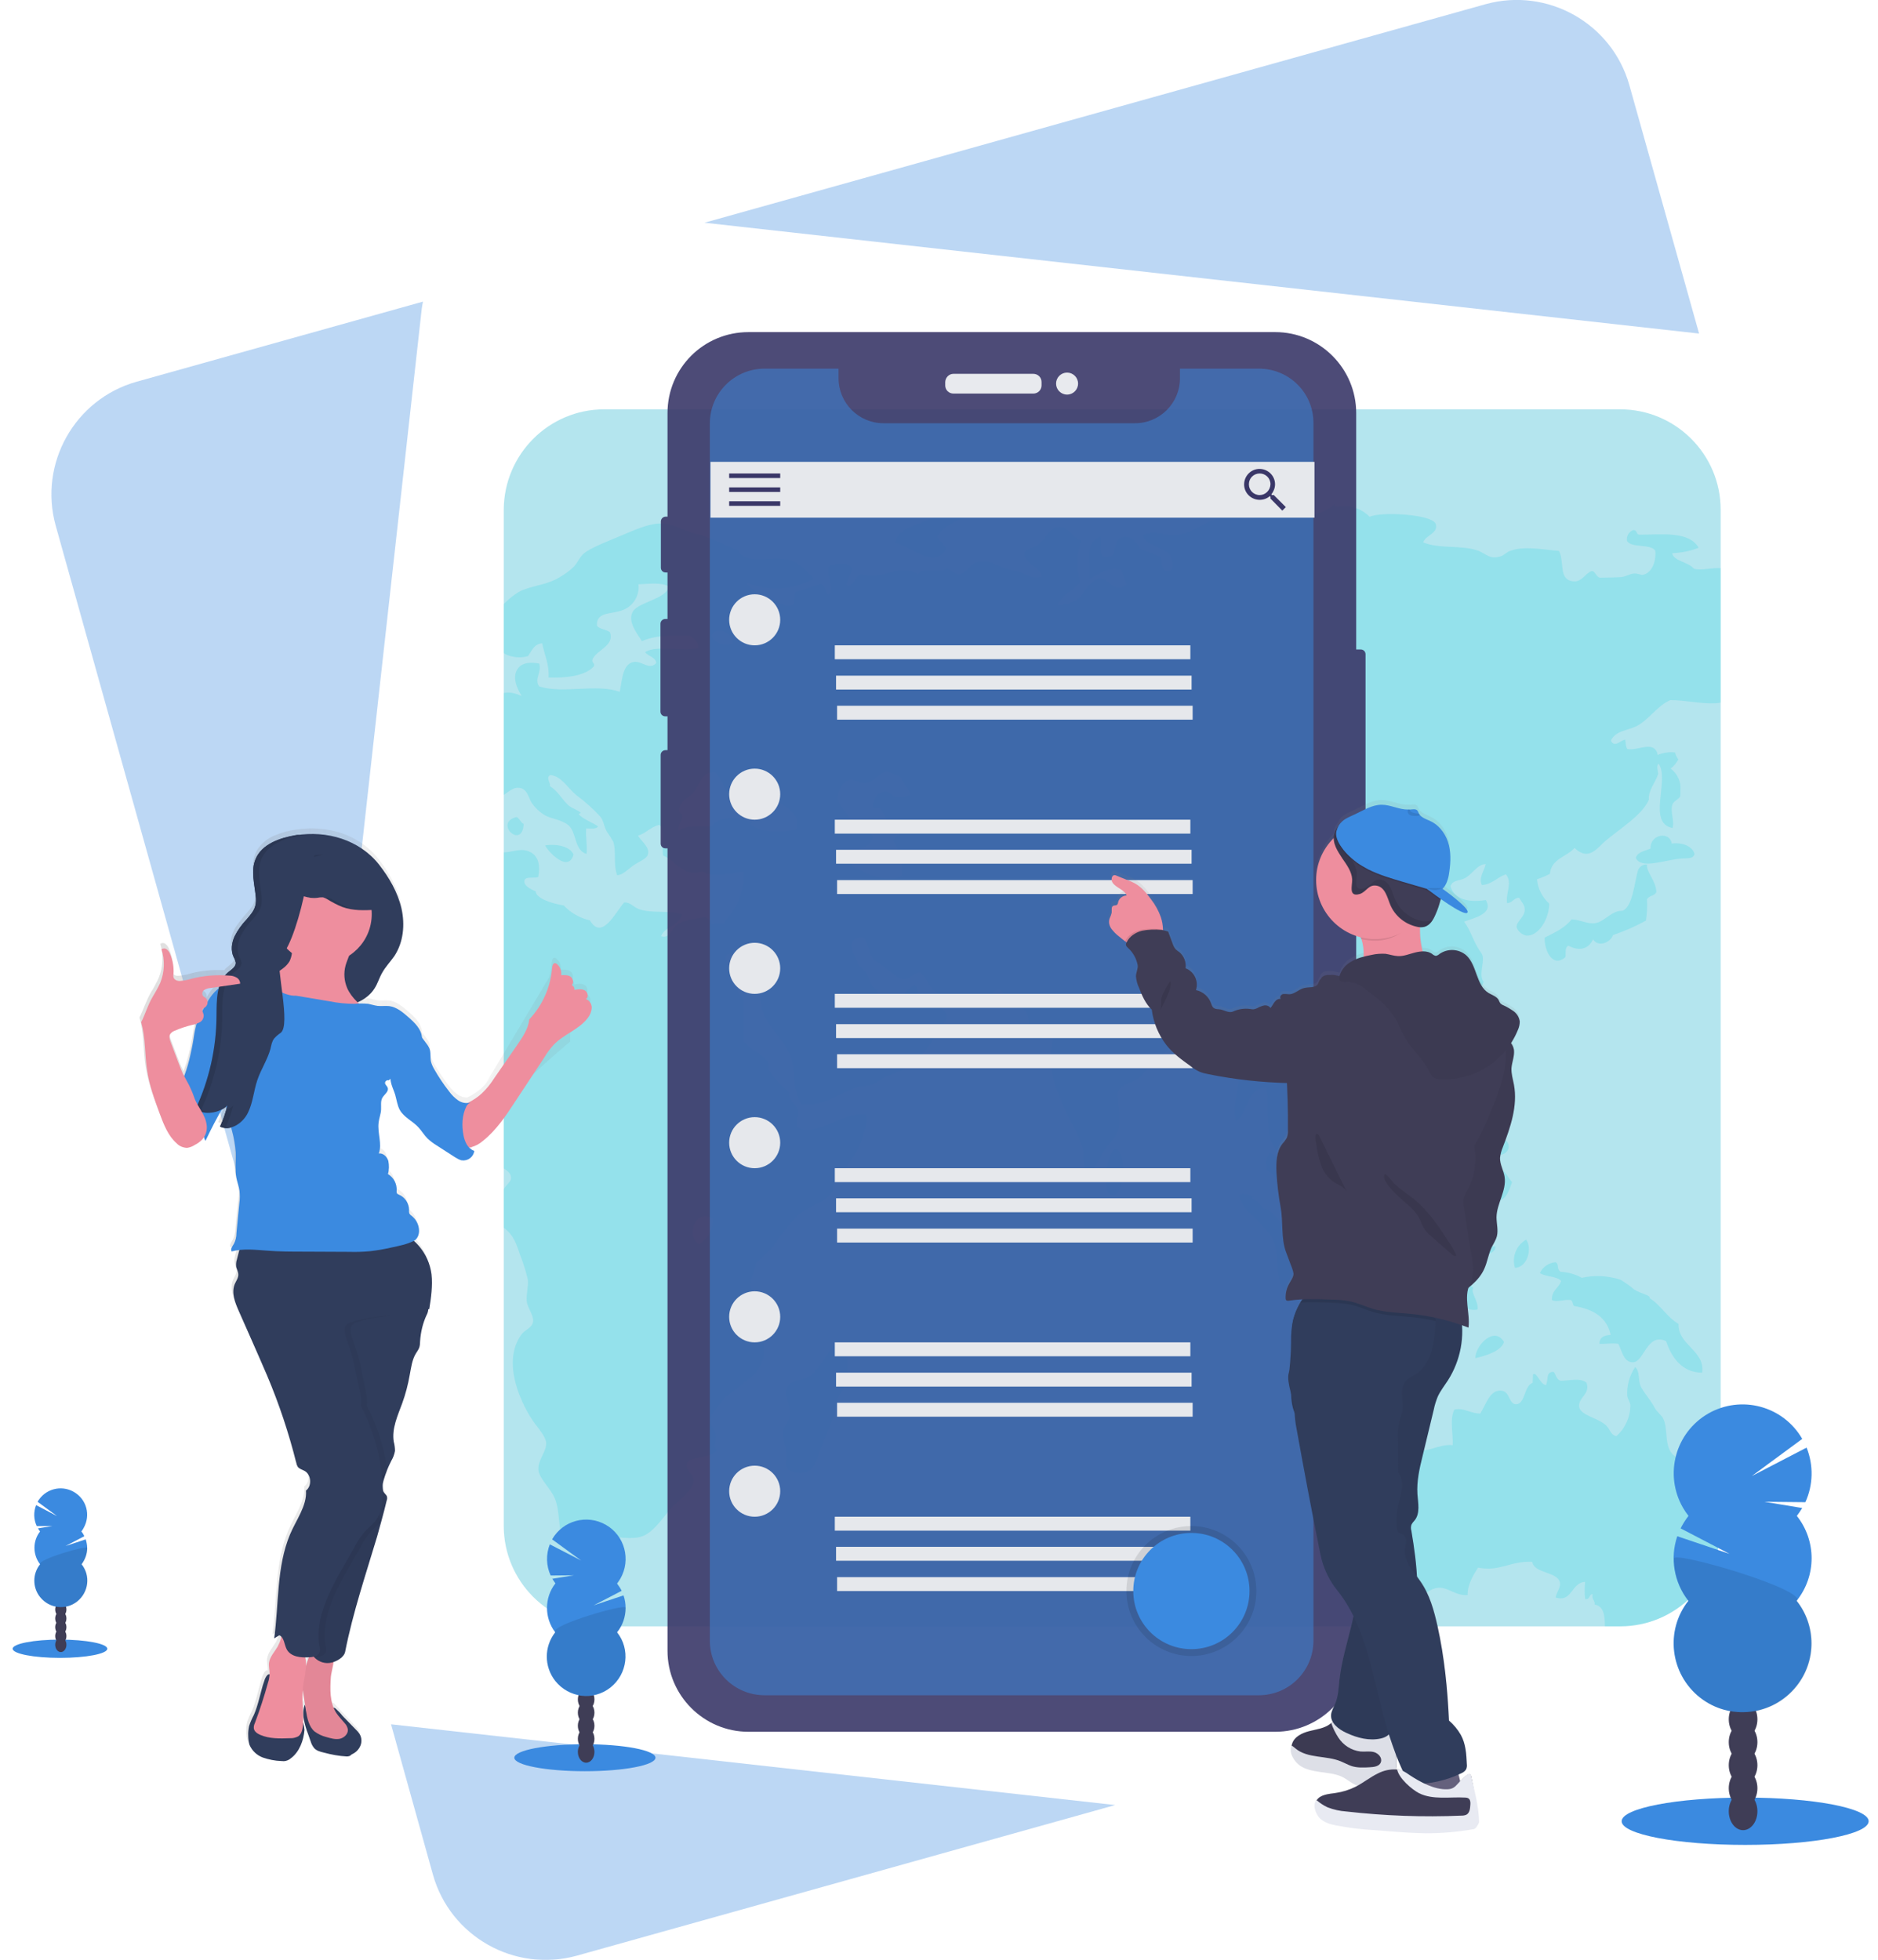 <?xml version="1.0" encoding="utf-8"?>
<!-- Generator: Adobe Illustrator 20.0.0, SVG Export Plug-In . SVG Version: 6.00 Build 0)  -->
<svg version="1.1" id="adf35c87-b782-4e77-99e1-73b1e980183a"
	 xmlns="http://www.w3.org/2000/svg" xmlns:xlink="http://www.w3.org/1999/xlink" x="0px" y="0px" viewBox="0 0 904.8 944.2"
	 style="enable-background:new 0 0 904.8 944.2;" xml:space="preserve">
<style type="text/css">
	.st0{opacity:0.3;fill:#05A9C5;}
	.st1{opacity:0.2;}
	.st2{clip-path:url(#SVGID_2_);}
	.st3{fill:#13D0E0;}
	.st4{opacity:0.34;enable-background:new    ;}
	.st5{fill:#3B8AE0;}
	.st6{opacity:0.9;}
	.st7{fill:#3A3768;}
	.st8{fill:#E6E8EC;}
	.st9{opacity:0.5;fill:#3B8AE0;enable-background:new    ;}
	.st10{opacity:0.1;enable-background:new    ;}
	.st11{fill:url(#SVGID_3_);}
	.st12{fill:#EE8E9E;}
	.st13{fill:#65617D;}
	.st14{fill:#3F3D56;}
	.st15{opacity:5.000000e-02;enable-background:new    ;}
	.st16{fill:#E8EAF2;}
	.st17{fill:#303D5C;}
	.st18{opacity:0.1;fill:#3F3D56;enable-background:new    ;}
	.st19{fill:url(#SVGID_4_);}
	.st20{opacity:0.1;}
</style>
<path class="st0" d="M291.1,197.2h489.5c26.7,0,48.4,21.7,48.4,48.4v489.5c0,26.7-21.7,48.4-48.4,48.4H291.1
	c-26.7,0-48.4-21.7-48.4-48.4V245.6C242.8,218.9,264.4,197.2,291.1,197.2z"/>
<g class="st1">
	<defs>
		<path id="SVGID_1_" class="st1" d="M291.1,197.2h489.5c26.7,0,48.4,21.7,48.4,48.4v489.5c0,26.7-21.7,48.4-48.4,48.4H291.1
			c-26.7,0-48.4-21.7-48.4-48.4V245.6C242.8,218.9,264.4,197.2,291.1,197.2z"/>
	</defs>
	<clipPath id="SVGID_2_">
		<use xlink:href="#SVGID_1_"  style="overflow:visible;"/>
	</clipPath>
	<g class="st2">
		<g>
			<path class="st3" d="M85.9,166.5c-9.2,1.6-19.1,4.3-29.6,3.1c7.4,4.8,15.1,0.8,21.2-0.2c2.5-0.4,5.1,0.7,7.4,0.4
				c2.6-0.3,4.7-2.2,7-2.6c4.3-0.6,9.6,1.5,14.7,0.3c0.7,0.6,0.4,2,2.1,1.7c-2,10.4,5.4,14.4,6.3,22c8.1,10.9,13.5-4.9,22.4-5.5
				c3.8-0.2,7.6,1,10.7,3.4c0.2,4.4-4.6,6.4-8.2,8.2c-5.8,2.8-15.6,11.1-17.6,15.1c-2,4-1.5,9.1,4.3,8.8c-2.8,4.1-6,9-4.6,16.1
				c-5.6,1.9-7.8-4.1-12.9-3.1c-5.1,1.1-2.2,11.5,1,14.4c0.7,5.1-4.9,6.4-8.4,4.5c-0.3-5.3-4.2-9.8-9.4-10.7
				c-1.4,2.9,1.4,4.9,1.8,7.5c3.8,0.5,6.9,3.5,7.5,7.3c-11.7,0.5-20,6.7-32.7,3.7c-3.9,1.9-5.4,6.4-8.2,9.4c-4.8,0.2-8.2-1.5-11.6-1
				c-3.9,0.5-6.4,4.5-10.6,4c-1,2.6,0,6-1.3,8.9c-1.6,0.4-3.2,0.3-4.8-0.2c-1.3,6.8-3,15.4-11.5,13.4c-2-0.8-1.6-3.5-2.3-5.4
				c-2.6,0.2-3.7,2.1-6.6,2.1c-4.3-6.2-13.4-8.3-15.2-16.7c-0.5-1.7,1.5-1,1.8-2c-8.4-1.5-12.5-13.5-6-18.7
				c-0.7-1.7-4.4-0.9-5.9-1.9c-2.8-6.3,2.9-12.7,10.4-9.7c0.7,2.6,0.1,5.3-1.7,7.3c0,1.8,2.3,1.6,3.3,2.6c4.6-4.8-1.8-15.3-7.5-14.7
				c-3.9,0.4-2.9,5.9-7.7,6.2c-1.6-6.5,0.3-12.9-2.6-17.3s-18-9.8-25.5-10.2c-3.8-0.3-7.8,1.4-11.3-0.1c-1-1.7-1.5-3.7-1.4-5.7
				c-1,3.7-2.6,8.8-6.9,8.2c-4.3-0.5-3.4-6.2-7.8-8.1c-4.4-1.9-6.3,1.2-8.5-2.9c4.5-3.7,12.5-0.2,16.6-4.1c2-1.9,0.9-4.6,4.2-5.5
				c6.2,1.5,9.2-1.9,8.1-6.5c1.7-5.2,8.7-3.3,13.6-4.2c1.3-1.3-0.4-3.3,0.2-3.7c4.2-4.5,16.5-7.8,27-4.5c4.3,1.3,5.7,3.3,9.4,2.9
				c1.8-0.3,3.5-1,4.9-2.2c2.5-3.3-0.7-12.2,4.9-11.6c3.6,0.4,1.2,6.2,4,6.8c4.3-1.4,4.8-6.7,7.8-9.4c7.1,0,12.6-5.5,20.7-5.9
				c2.6-0.2,5.8,0.4,8.6,0.4c6,0,11.7-1.4,16.9-0.8c3.8,0.8,7.5,1.9,11.1,3.4C80.4,164.1,84.4,163.4,85.9,166.5z"/>
			<path class="st3" d="M-94.3,824.8h-1.3c-3-1.1-5.6-2.6-8.5-3.7c1.3-2.9,5-3.4,6-6.7c-0.2-1-0.3-2.1-1.6-2.1
				c-3.2,1.5-1.9,6.6-5.2,7.1c-2.6,0.4-3.1-2.1-5.4-4.4s-6.7-4.5-4.3-9.2c-0.6-2.4-3.2-3-4.5-4.7c0-2.6,2.1-2.6,2.8-4.4
				c0-2.4-3.6-1.9-4.1-3.9c0-3.9,2.2-5.4,3.4-8c-0.2-2.6-2.1-4-2.3-6.6c1.4-4.6,8.1-7.5,8.9-13.5c0.4-2.6-1.6-6.2-1.3-9.5
				s3.4-6.8,3.1-9.6c-0.2-1.7-2.5-3.4-2.3-5c0.1-1.7,2-2.8,3.2-3.9c-0.3-10.4,11.3-17.2,6.2-28.7c0.4-1.9,2.6-1.9,3.2-3.5
				c-3-4.2,2.2-4.7,4.3-7.1c-2.2-11.7,2.6-24.7,3.2-35.5c0.7-11.1-5.8-15.1-13.7-21.5c-6.7-1.5-12-4.7-12.4-11.7
				c-0.3-4.3-2.9-10-4.5-14.9c-0.7-2.2-1.8-4.8-2.6-7.1s-1.4-5.4-2.2-7.5c-1.4-3.3-7.1-5-8.3-8.6c-1.5-4.4,2.6-7.6,3.2-12.1
				c0.5-3.9-1.1-7.6-0.8-9.8c1-7.7,8.3-10.2,14.1-14c0-2.6,2.1-5.8,2.6-9.3c0.4-3.8-0.6-7.6-2.6-10.7c-2.2-4.6-0.9-8.6-7-8.1
				c-0.9,4.6-7,9-9.2,2.8c-6.2-0.8-7.2-6.1-11.7-9.2c-2.8-1.9-5.2-1.8-6.3-3.6s-0.2-4.3-0.6-6.5c-0.7-3.8-3.6-6.9-7.4-7.8
				c-1.1-0.3-2.4,0.4-3.4,0.3c-2.4-0.3-4-3.1-7.3-2.4c-5.6-1.5-8.2-12.6-14.6-12.2c-3.2,0.2-3.3,2.9-5.9,4.6
				c-3.5-0.3-3.6-3.4-5.8-4.8c-3.9-0.2-6.4,1.1-10.4,0.7c-4.4-2.6-2.6-8.1-5.1-11.7c-2.5-3.6-7.6-3.4-12.7-5.5
				c-3.4-2.8-2.8-7-2.9-11.2c0-5.9-5-9.3-9.4-12.3c-4.1-9.1-10.6-15.6-16.2-22.8c-3-3.9-3.8-8-6.7-12.6c-7.1,4.2,0,8.3,2.9,11.6
				c3.5,4.1,4.4,11.4,8.5,13c0.6,2.9-0.1,5.2,1.8,7.8s11,8.9,3.4,9.6c-3.4,0.3-3.1-3.3-5.4-5.2c-1.7-1.4-3.4-0.5-4.6-2.3
				c0-6-4.3-8-6.8-11.8c-2.3-0.5-4.4,0.9-6.1-0.3c0.3-3.3,2.6-4.5,3.8-6.8c-0.6-2.4-2.5-4.2-5-4.7c-4.3-7.6-5.2-18-11.9-23.5
				c-4.5-0.9-10.4-1.9-12.8-5.2c-2.3-3.4-1-8.6-2.4-12c-2.4-5.8-6.6-9.5-7-15.5c-0.5-7.4,3.1-13.5,2.4-22c-0.5-3.9-1.5-7.7-2.9-11.3
				c-2.1-3.9-8-5.3-11.8-6.7c-3.4-2.5-1-6.2-1.3-9.4c-0.3-4-3.3-4.4-6.1-7.3s-2.3-8.5-6.5-9.7c-0.9,5.5,5.6,8.6,2.3,14.4
				c-3.9-2.3-6.7-2.3-8.8-5.3c-2.2-3.1,0.5-7.1-0.3-11.1s-5.8-3.9-10.1-5c-1.6-2-0.8-4.4-1.4-6.2c-3.8-10.7-26.3-7.8-34.3-15.2
				c-1.8-0.4-2.1,0.7-3.5,0.7c-2.6-1-3.7-3.1-6.8-3.6c-1.3,5-6,12.1-11.6,6.4c-2.8,0.3-3.5,2.9-7.5,2.1c-0.3-3.3,1.7-4.2,1.7-7.3
				c-4.4-0.4-5.4,2.6-5.5,6.7c-1.7,1.7-3.5,3.2-5.4,4.6c2.1,0.5,4.3,0.6,6.5,0.3c0.2,8.4-10.9,11.1-14.1,4.3
				c-4.7,3-7.8,9.4-14.3,9.1c-1.6,0-3.1-1.7-4.7-1.9c-6.1-0.5-10.4,6.1-17.5,4c0-1.1,0-2.2,0.2-3.3c9.5-4.3,22.4-7.2,28.4-14.1
				c-0.2-0.6-0.6-1.1-0.8-1.7c-1.9-0.3-3.7,0.2-5.2,1.4c-2.4-0.9-3-3.2-5-4.4c-1.5,0.6-1.8,2.4-3.2,3.1c-5.5-0.4-1.1-7.4-4.3-9.2
				c-2.6,1.8-4.2,4.5-8,4.9c-1.4-4.2-8.3-6.6-7.8-11.4c0.5-3.3,8.4-7.6,14.2-7.5c4.2,0,7.6,0.1,8-4.1c-2.8-3.3-5.8,1.1-9.2,1.6
				c-9.7,1.6-18.6-3.3-19.9-9.2c4.5-1.8,11.1-1.6,14.9-4.2c3.2,3.9,8,5.9,13,5.6c1-2.6-1.9-4.7-3.6-6.3c-5.2-1.1-7.8-4.4-14.5-4.4
				c-5.5-8.5,5.1-7.3,12.1-8.8c2.9-0.6,5.9-2.6,8.8-2.8c7.6-0.9,13,0.3,14.1-5.5c2.3,0.5,4.1,3.1,6.8,3.6c7,1.4,16.3-0.4,23.3,0.7
				c4,0.7,7.2,3.6,11.1,4.2c7.1,1.2,13.2-1.9,19.1-1.9c2.9,1.9,4.2,5.7,8.3,6.5c2.6,0.6,6.9-1.1,8.2,0.4c1.9,2.1,4,3.9,6.2,5.6
				c3.2-0.7,5.8-2.9,7.2-5.8c5.2-0.7,8.9,2.3,13.8,1.9c4.9-0.3,10.8-6.1,15.6-0.5c2.1-0.2,2.2-2.6,4.9-2.2c0.5,1.7,2.6,3,1.5,5
				c2.2,0.4,4.3-2.6,6.7-3.4c8.7,1.5,21-0.8,23.1,5.2c3.7,0.7,7.3,1.9,10.6,3.8c1.2-0.4,2.2-1,3.1-1.9c-4.3-4.7-8.2-9.7-11.6-15
				c-3.7,5.3-10.5,7.6-16.7,5.7c-1.7-0.5-2.8-3.1-5-3.9c-2.6-1.1-4.6,0.5-6-1.5c0.8-2.3,3-1.5,4.5-3.1c1.9-2,1.3-5.5,3.4-7.6
				c7-0.9,13.9,1.5,20.3,1c3.3-0.3,6-3.1,9.6-1.6c2.1,3.2,5.2,3.7,9.7,5.8c2,1.3,4.1,2.5,6.3,3.6c6.8,1.6,14.4-3.8,19.4,1.4
				c0.1,2.2,0,6.3,3.1,7.1c1.2-3.2-3.5-9.1,0.1-11.9c-7.8-3.3-16.4-0.7-25-2c-1.5-1.8-1.5-4.7-3.6-5.9c-2.2,0.7-4.3,1.7-6.2,3
				c-2.7-1-4.4-3.7-4-6.6c-6.5-1-15,3.5-22.5,0c0-2.8,2.5-3.1,5.3-3c1-0.3-1.1-2.2,0-2.8c6.8-0.7,19.7-7,22.9,1.5
				c4.5,1.4,8.4,0.3,12.5,1.8c2.8,1.1,4.4,4.5,7.1,4.4c4.8,0,4.9-6.7,11-4.8c1.3,0.4,2.2,3.4,4.1,3.9c2,0.4,3.7-1.6,7-1.7
				c2.3,4-1.3,11.4-5.8,12.4c2.1,3,9.2,0,11.6,2.2c-0.9,1.9-2.2,3.7-3.7,5.2c1.3,3.5,4.2,6.2,7.8,7.3c4.1,1.3,8.1-0.2,8.5,3.3
				c0.2,2.1-2.8,4.4-4.6,5.2c-4.7,1.8-12.5-1.1-14.8,2.9c1.4,4.4,11,2.6,17.6,3.3c5.7,0.5,10.9,1.8,13.5-0.6
				c1.2-4.7-2.4-5.2-4.4-7.2c1.8-3.5,7.3-0.5,11.3-1.5c-1.4,4.1-0.7,8.6,2,11.9c3.5-0.3,4-3.8,7.1-4.5c1.3-6.8-3.6-10.1-2.3-15.6
				c9.8-1,13,9.8,17.5,15.2c5-4.5,12.4-1.9,10.1,6.2c3.8,0.8,4-5.8,9.3-4.9c1.1-1.5,1.7-3.4,1.5-5.2c-10.4-2.3-22.2-1.5-20.9-13.7
				c4.8-4.3,11.2-6.3,17.6-5.7c3.1,2.8,0.3,6.8-0.5,10.2c2.5,1,5.2,0.3,7-1.7c0.4-2.1-1.1-2.6-0.6-4.9c5.2-1.6,10.9-0.7,17.4-0.8
				c4,0,8.3-1,11.3-0.7c4.3,1,8.3,3.2,11.4,6.3c7,6.4,20.1,7.4,30.7,10.4c1.8,4.7-1.5,9.9,3.8,11.2c1.7,0.4,3.4-0.9,5.2-0.5
				c6.2,1,10.2,10.2,17.7,9.4c-2.6,3.6-6,7.8-10.4,8.1c-5.2,0.1-8.1-7.5-14.9-6.1c0,5,5,5.9,8.2,8.2c-0.3,2.5,4.1,6,2.1,9.9
				c-3.4-0.4-3.7-3.4-7.6-3.2c-2-0.2-1.3,2.3-2.7,2.6c-6.8,0.8-9-2.6-11.9-5.1c-1.7-0.2-1.4,1.7-3.1,1.5c-8.7-7.2-20.4-9.7-31.3-6.9
				c-1.2-2.6-1-5.7,0.4-8.2c3.9-2.4,7.8,1.4,11.2,0.5c2.1-0.5,2.2-2.7,3.7-4.3c2.3-2.4,4.9-2.6,8-3.7c-0.8-2.6-4.3-2.8-6.3-4.4
				c-2.1,1.8-2.9,4.9-5.5,6.3c-2.6-0.7-6.5-0.2-8.2-1.6c6.2-2.2,8.3-12-2.1-9.9c-0.7-1.2,0.2-3.8-1.5-4.2c-1.6,0.4-0.8,3.2-2.3,3.6
				c-5.5-1-11.1-1.1-13.5,2.2c2.3,2.3,7,2.2,6.6,6.1c-0.3,2.8-8.7,5.5-11.5,5.6c-4.7,0.2-9.5-3.3-12.1-0.6c0.8,3.8,8.7,2.8,11.1,3
				c2.5,0.2,2.4,2.2,5,3.9c2.6,1.7,6.4,2.2,7.6,3.7c1.7,2.1-0.7,6.8-4.6,5.9c-2.9-0.7-2-3.8-4-5.9c-7-1-9.4,5-16.2,2.9
				c0-2.2,2.1-2.1,2.8-3.6c-0.9-2.6-3.7-3.3-5-5.6c0,3.4-2,4.8-2.1,8.1c-12.4-7.2-19.3,6.4-27.4,10.4c0.5,3,2.2,4.9,1.3,9.1
				c2.1,2.1,3.5,4.9,3.9,7.8c8.3-1.5,13.5,3.2,18.8,5c3.6,1.4,7.3,2.3,11.1,2.6c3.5,0.2,8.4-2.1,10.4,0.5c-0.3,4.1,3.5,7.1,3.3,12.4
				c1.9-0.2,2.6-3.8,4.1-3.1c1,2.6,0.5,5.6-1.3,7.7c1.7,4.5,9,3.7,9.9,0.5c1.6-5.1-4.2-12.2-4.4-16.2c3.7-2.1,3.8,1.3,5.5,2.6
				c4-1.4,7.8-3.7,7.8-7.4c0-4.7-6.5-7.4-8.6-10.6c1.3-0.9,3.5-0.9,4.9-1.8c-1.1-4.1-0.6-8.5,1.5-12.2c5.7-0.2,10.7-1.8,16-0.4
				c3.1,0.8,4.8,3.8,8,5.2c4.1,1.9,8.6,1.2,11,4.2c-0.5,2.3-3.5,2.1-4.1,4.3c1.4,3.9,7.6,5.9,11,5.5c4.9-0.8,5.6-7,9.5-8.5
				c7.8,4.2,8.3,10.9,13,16.6c0.2,2.2,0.9,4.3,1.9,6.2c2.6,0.2,5.2,0.2,7.8,0c5.2,4.4,8,10.6,15.4,13c-2.3,4.4-4.8,8.6-7.5,12.7
				c3.4,0.5,2.8,2.1,4.6,3.5c1.9-0.2,3.8-0.3,5.6-0.1c1.7,3.7,7.8,7.3,5,12.1c-1.7-0.5-7.3-2.9-9.5,0c-2.7-4.8-11.2-0.6-15.9-3.2
				c2-2.8,2.6-7,4.8-10c1.6-2.2,7.4-4.1,3.4-7.6c-4.1-0.6-3.7,3.5-6.7,4.2c-5.4-2.3-9.5,0.3-12.7,2.6c-1.4,1.2,1.4,0.8,0.8,2.6
				c-1.9,1.4-4.2,2.1-6.6,2.1c-1.3-1.5-0.5-4.8-0.5-7.4c-2-0.2-1.6,1.1-3.1,1.1c-1.4-0.1-3-1.9-5.2-1.9c-1.3,0-2.2,1.3-4,1.9
				c-3.3,1-8.1,0-10.4,1.5c-2.3,1.5-2.2,5.5-3.4,8c6.7,0.7,16.7-8.5,22.7-3.8c4.6,3.6-5.2,8.4,1.2,10.7c2.6,0,2.8-2.5,5.2-2.6
				c0.8,1,0,3.4,0.7,4.5c3,3.3,5.5-0.6,7.5-2.1c2.4,1.9,4,4.6,4.4,7.6c-4.5,3.7-12.1,2.6-18,4.4c-3.4,1.1-5.5,4.6-8.9,3.7
				s-1.2-5.7-2.2-8.3c-2.9-0.3-3.2,2.1-4.9,3c-5.7,0-10.6,0.6-11.5,4.8c-0.8,3.7,2.9,6.2,3,9.5c-4.8,3.3-13-2.9-16.9,0.8
				c2.6,2.7,0,5.5-3.7,5.2c-0.7,3.2,0.2,6.9-3.4,8.4c-2.3,0.2-2.4-2.9-4.2-1.8c-0.6,3.9,4.4,8.3,3.3,11.6c-1.7,2.6-5.2,2.2-7.5,3.7
				c-3.4,2.1-7,8.1-11.4,11.3c-3.5,2.6-6.4,3.5-7.3,7.8c1.3,3.2,4,7,4.7,11.3c0.7,4.9,2,12.6-5,12.9c-0.9-1.2-0.8-3.3-1.5-4.6
				c-5.2-3.4-6.1-10.4-6.9-17.5c-2.3-0.3-2,2.2-4,2.2c-2.6-0.8-2.8-3.5-4.5-5.2c-5.1,1.3-10.4,1.8-15.6,1.7c-1.3,1-0.8,3.7-2.4,4.4
				c-5.2-1.8-10.7-5.4-18.4-3.8c-3,5.4-11,5.7-14.4,10.7c0.4,1.6,2.5,1.8,2.9,3.4c-2.5,7.4-3.5,15.3-2.9,23.2c0.5,2.6,5.2,5.2,7,8.5
				c0.2,0.3-0.3,1.3,0,1.6c4,5.2,8.6,5,13.4,1c1.2,0.3,2.3,0.8,3.4,1.4c3.9-1,2.8-5,3.1-9.3c2.4-3.7,10.1-1.9,15.3-2.6
				c5.6,5.2-0.9,10.6-3.7,14.5c2.1,3.7-0.2,9.2-2.3,11.3c5.2,2,10.4,2.6,14.3-0.5c3.1,2,8.3,3.5,8.3,8.2c0,1.9-2,3.7-2.5,6
				c-0.6,4.1-0.8,8.2-0.6,12.3c0,1.8,4.1,7.2,6.5,7.6c4.1,0.8,6.8-2.6,9.7-4c5.1,0,6.7,2.9,8.4,5.7c8.9-0.7,8.4-11.2,17-12.3
				c2.8-1.5,4.5-4.2,9.3-3.6c-1.6,5.4-5.4,10.4-2.1,16.2c2.3-5.6,3.2-12.7,10.6-13c2.9,1.5,1.4,4.8,3.1,6.7
				c3.5-2.6,8.4-1.8,10.9,1.6c0.4,0.6,0.7,1.2,1,1.8c2,0,1.5-2.6,2.4-4c5.5-3.9,9.6,0,12.4,3.9c2.8-0.7,3.3-5.9,5.9-5.4
				c-2,4-1.8,7.8-4.4,10.8c2.9,1.4,4.6,3.1,9,2.5c0.9,4,5.9,7,8.1,11c5.8-3.4,13.3-1.8,17.2,3.7c1.6,2.1-1-0.4-0.5,1.2
				c1.1,1.5,2.3,3,3.7,4.3c2.6,2.3,4.3,5.4,4.7,8.8c3.4,0.4,3.6,3.5,5,5.6c-1.9,5.5-10.1,4.3-13.4,8.3c6.3,7,11.2-7.8,17-1.6
				c-0.5,5.2-4,7.5-7.4,9.9c0.8,1,2.8,1,4.7,1c1.3-3,3.1-5.8,5.2-8.3c13.3-0.2,16.9,13.3,29.4,10c5.7,1.4,6.5,4.6,9.5,8.2
				c9.6,1.5,13.8,6.7,15.3,14.2c-0.5,5.6-5.2,8.6-5,13.6c-4.3,8.2-19.9,13.2-14.2,25.1c-0.2,5.4-5.6,9.1-2.8,13.8
				c-0.7,5.2-4.1,5.7-6.1,9.5c-1.4,2.6-1.7,6.8-3.4,8.4c-1.7,1.7-4.9,1.3-7.8,1.7c-8.5,1.5-16.5,5.2-23.1,10.7
				c0.9,6.4,3.3,13.8-4.6,14.1c-1,1.5-1.6,3.1-2,4.8c-4.2,2.3-9.2,5.8-8.4,11.9c-5.4,5.2-11.7,15.9-22.6,9.9
				c-2-3.5-2.9-7.5-2.6-11.6c-2.2,1.7-1.9,6-3.9,8c0.7,5.2,8.6,4.8,9.1,9.4c0.2,2.1-2.9,4.3-4.2,6.3s-2.1,5.6-5.2,6.7
				c-4.5,1.6-10.1,0-15.1-0.3c-3.3,2-1.8,6.7-1.3,8.9c-3.3,1.9-7-1.9-10.7-2.2c-1.3,2.2,0.5,5.1,1.4,6.6c1.5,0.1,2.9,0.1,4.4-0.2
				c-2.8,4.8-6.2,9.2-10.2,13c-2.1,2.1-7.6,3.9-6,7.1c0.6,2.2,5.4,0.9,7.3,2c-1.4,10.1-11.1,11.6-16.1,18c-0.4,3.1,0.3,6.2,2.2,8.7
				c3.2,5.8,9.4,9.3,16,8.9C-80.6,823.3-88.2,823.3-94.3,824.8z M-303.8,325.8c1.7,1.8,3.9,3.1,6.3,3.6c2.4,1.7,1.5,6.2,4.4,7.6
				c3.4-8.4-7.1-11.5-11.8-15.6C-305.2,323.2-301.9,324.7-303.8,325.8z M-144.3,332.3c-3.9,0-4.9,2.1-8.9,4.1c-4,2-9.3,1.5-7.2,6.2
				c4.7,1.5,8.1-1.8,12.3-2.3c1.7,2.9,7.1,2.8,11.5,3.4c1.3-1.1,2.1-2.7,2.4-4.4C-138,337.6-141.4,335.2-144.3,332.3L-144.3,332.3z
				 M-120.5,349.4c-2.6-0.9-6.7,0-9.9-0.5c-5.8-0.9-12-3.3-15.6,0.9c-0.8,4.3-2.6,12-1.7,18.3c0.2,1.5,1.8,3.1,0.7,4.1
				c7.8,0.4,3.1-8.5,5-14c1.5-4.3,6.9-8,11.6-6.4c4.6,1.6,0.7,9.5,3.3,13.2c3.5,0.7,4.4-1.4,5.8-3c-1.1-2.6-1-7.8,1.3-9.3
				c0.5,2.4,1.5,4.5,4.5,4.7C-116,354.7-116.8,350.5-120.5,349.4L-120.5,349.4z M-110.6,359.4c-3.6,1.6-5.2,5.9-8.6,8.1
				c-2.8,1.9-7,2.4-7.6,5.8c6.2,2.8,8.9-5.2,15-5.4c0.5-1,1.3-1.9,2.3-2.3c3.4-1.3,8-1.4,9.8-4.4
				C-101.2,357.8-106.8,359.9-110.6,359.4L-110.6,359.4z"/>
			<path class="st3" d="M893.9,328.6c-4.7,0.8-9.4,5.3-15.9,5.8c-1.5-1.5-0.3-5.2-0.9-7.4c-6.6-2-8.6,3.1-12.8,5.9
				c-2,1.4-5.2,2.8-7.6,4.5c-4.9,3.3-7.5,6.4-14.9,2.9c-1.8-0.8-3.3-3.2-5.5-3.5c-2.8-0.4-5.9,1.8-9.6,2c-7,0.4-14.4-1.5-22-1.5
				c-6.5,2.8-10.2,9.6-16.6,12.7c-4.3,2-9.8,2.1-12,6.8c1.8,3.6,4.4,0,6.9-0.5c0.3,1.6,0.2,3.5,1.1,4.6c5.2,0.9,12.9-4.6,14.6,2.8
				c2.6-1.1,5.5-1.5,8.3-1.2c0.3,1.2,0.9,2.3,1.6,3.4c-0.9,1.7-2.2,3.2-3.7,4.4c3.3,2.4,5.1,6.4,4.7,10.4c0,1,0,1.9-0.1,2.9
				c-0.7,1.6-3.1,2.2-3.7,3.9c-1.3,3.7,1.1,7.8,0,11.4c-12.4-2.4-1.2-23.1-6.7-31c-1.2,1-0.3,3.6-0.2,4.9c-1.3,4.2-4.9,8-4.5,12.5
				c-3.1,7.3-14.3,14.2-20.9,19.8c-4,3.4-8.1,10-14.9,3.4c-3.8,4.4-11.1,5-11.9,12.5c-2,1-4.1,1.9-6.2,2.6c0.4,4.5,2.5,8.7,5.9,11.7
				c0,7.3-5.2,16-11.1,15.4c-2.1-0.4-3.8-1.9-4.6-3.9c-0.3-2.8,3.8-4.9,3.9-8.4c0-2.6-1.1-3.1-2.7-5.9c-2.6,0-3.2,2.5-5.8,2.6
				c-0.8-5,2.8-9.8-0.6-13.9c-4.1,1.4-6.4,4.7-11.5,5.2c-1.8-3.2,1.1-6.9,1.8-10.1c-4.1,0-6.4,5-10.3,6.9c-2.6,1.2-5.8,0.8-6.7,3.8
				c2,6.8,9.9,7.8,17,6.6c4.1,6.7-5.9,8.7-10.4,10.4c3.8,5.4,4.4,9.9,8.3,15.2c2.3,3-1.7,10.2,1.1,13.9c-2.6,7.2-11.9,12.4-17.3,18
				c-2.6,2.6-4.3,6.1-7.3,8.2c-5.2,3.2-11.1,5-17.2,5.2c-1.7-0.3-3.5-0.5-5.2-0.7c-5.9,0.9-5.2,8.4-2.3,11.4
				c-2.8,2.4-2.9,8.5-7.4,8.2c-2-0.1-3.7-1.8-3.7-3.9c-0.8-5.2,9.1-15.6,1.7-16.7c-2.8-0.4-5.4,4.2-5.8,4.6
				c-1.9,1.4-3.8,2.9-5.4,4.6c1.2,0.4,0,2.5,0,2c0.6,5.2,6.4,7.6,8.9,12.3c1.3,2.3,0.9,4.1,2.3,5.8c1.4,1.7,4.7,4.1,4.8,8
				c-2.3,4.3-0.8,9.2-3.7,12.5c-2.8,3.3-7.1,1.6-10.6,4c-1.8,5.4-4.9,10.3-8.9,14.3c-2.9-12.3-5.5-25-16.7-30.2
				c-1.1,5-2.6,9.8-4.6,14.5c-8-5.2-4.3-22.1-6.2-31.3c-10.1,0-8.4,12.2-14.7,16c-2.1-7.8,1.9-15.5,1.1-22
				c-0.8-6.5-6.2-10.2-8.8-15.6c-1.1-2.3-0.4-4.5-2.7-6.3c-2.6,0.7-3.9,2.8-5.8,4.2c-4.7,0.5-10.1-1-13.5,1
				c-2.1,1.2-2.6,3.7-4.2,5.5c-1.6,1.8-4.3,2.9-6.3,5c-2.6,2.8-4.4,6.2-6.9,7.8c-3.9,2.6-7.8,2.1-9.9,6.9
				c-0.2,5.5,1.5,11.3,0.5,16.8c-0.7,3.8-5,7.8-7,11.1c-2.6,4.2-4,8.8-7.8,9.8c-3.1-3.4-1.3-7.4-2.6-11.2
				c-4.1-13-15.5-26.4-15.2-43.7c0-4.2,1.4-8.4,1.1-13.4c-2.8,0-4.3,5.2-8,4.9c-6-0.6-2.6-7.8-4.6-12.5c-1.3-2.9-4.4-2.4-7.2-3.6
				c-2.3-2.6-3.2-6.4-6.5-8.1c-2.6,0.4-3.8,3.9-8,4.1c-5.8,0.3-17.9-0.7-21.5-2.3c-5-2.3-4.5-8.1-8.6-9.8c-3.4,0-4.8,3.4-7.8,3.3
				c-1.8,0-4.9-2.7-7.1-4.4c-2.3-1.5-4.5-3.1-6.7-4.8c-3.5-3.6-3-9.4-5.9-11.3c-8.1,0.8-5.4,6.7-2.7,11.3c0.4,0.7,0,1.6,0.3,2.1
				c1.1,1.6,3.6,2.9,4.5,4.7c1.4,2.6,2.1,6.8,5.2,7.6c-1.7,0.6,0.3,1.5,0.8,2.6c0.3,1.5,0.2,3.5,1.5,4.1c7.2-0.8,10.4-5.7,15.2-9.1
				c1.7,1.1,2.3,3.2,1.5,5c4.3,3.5,14.1,4.4,14.2,10.4c0,2-2.6,4-3.8,6c-2.8,5.1-6,9.8-9.8,14.2c-4.4,4.3-9.9,6.2-16,8.6
				c-2.1,0.8-3.7,2.6-5.8,3.4c-3.2,1.1-6.4,0.9-9.2,2c-7.3,2.8-14.7,8.6-25.1,7.8c-4.7-6.7-3.3-14.8-5-21.5
				c-2.8-11.3-15.5-16.5-14.9-31.3c-5.9-4.4-5.9-14-9.8-20.1c-2.9-0.2-5.6,0-7,1.3c-0.3,4.5,4.5,7.8,5,12.9
				c-0.5,2.5,0.6,5.1,2.6,6.7c2.2,5.3,0.6,14.5,0.7,20.9c2.6,5.1,9.8,6.4,12.4,11.6c-1.2,5.7,6.4,9.6,9.7,14c-0.8,2.1,2.6,5.7,4.4,8
				c0.4,2.9-1,5.9-0.8,7.3c1.7,4.2,8,2.6,10.7,1.7c6.8-2,14.1-7.3,22.8-6.6c0.9,3.9-0.9,7.8-1.9,11.4c-1.4,5.5-4.7,9.4-7.6,13.9
				c-2.9,4.6-6.5,6.3-6.5,11.2c-2.6,5-7.3,6.2-12.1,8.8c-11,5.9-14.7,19.6-25.1,26.1c0,3.7-2.6,7.1-2.6,10.4c0,2.6,3,6.2,2.9,10.4
				c0.6,3,2.3,5.5,4.9,7.2c0.3,2.5-0.4,5-2.1,6.9c5.1,16.8-7.8,21.3-16.1,28.7c-3.8,3.3-8.8,9.6-8.8,12.2c0,2.1,2.4,5,2.6,7.8
				s-1.4,4.7,0.5,7c-3,3.3-9.9,2.6-13.7,5c-2.6,3.8,2.3,6.2,2.6,9.1c0.3,4.5-8.2,10.4-11.1,13.8c-2.9,3.3-6.9,9.6-11.9,12.5
				c-5,2.9-11.7,1.1-17,1.2c-6.2,0-11.3,3.8-15.4,6.2c-12.4-1.3-7.3-16-11.8-25.5c-2-4.3-7.3-9.2-7.6-13c-0.4-4.9,4.2-9.1,3.7-13.3
				c-0.3-2.8-3.3-6.3-5.2-8.8c-6.4-8.6-16.7-29.7-6.6-43.3c1.6-2.2,4.9-2.9,5.5-5.9c0.6-3-2.6-6.6-3-9.9s0.9-7.3,0.5-10.6
				c-1-4.1-2.2-8.1-3.8-12c-2.6-8.4-4.8-11.5-11.4-15.3c1.9-4.5,1.3-11.1,3.4-15.8c0.9-2.1,3.6-3.8,3.7-5.5c0.3-3.9-4.4-4.7-7-7.7
				c-3.2,1.3-6.1,4.7-9.7,4s-3.1-3.7-5.2-8c-3.1-5.5-9.6-8.1-15.6-6.1c-2.6,0.9-6.6,6.7-9.9,7.8c-5.2,1.6-16.8-4-23.5,0
				c-1.8,1.1-1.2,3.1-3.7,4.7c-4.4-3.3-8.7-5.9-12-10.8s-3.8-13-7.4-17.9c-3.9-5.2-14.5-4.5-16.8-10.2c-1.9-4.7,3-11.3-2.3-14
				c3.2-3.4,5.8-7.3,7.8-11.5c2.6-6.7-3-14.3-2-20.9c0.5-3.5,4-8,5.8-12.4c1.5-3.8,2.9-8.9,4.9-11.2c4.3-5.2,13-4.9,17.8-8.9
				c1.5-7.3,1.9-14.7,7-18.9c1.4-1.1,3.9-2.1,6.3-3.8c1.8-1.5,3.7-2.8,5.8-3.8c3.3-0.9,6.7,1.1,10.4,0.9c4.1-0.3,9-3.4,13.2-5.1
				c4.4-2.2,9.2-3.6,14.1-4.2c4.4-0.2,11.7,1.3,18.3,0.9c5.2-0.3,8.7-2.4,13-0.2c4.3,2.2,4.8,7.2,3.8,12c-1.9,0.7-5.5-0.3-6.5,1.3
				c-1,2.7,2.8,4.6,5.3,5.6c0,3.4,7.8,5.9,13.5,6.8c3.4,3.6,7.8,6.1,12.6,7.2c5.9,10,12.4-4.1,16.5-8.6c2.9-0.3,4.4,2.2,7.2,3.2
				c6.2,2.2,14.2,0.3,20.6,2.6c-1.4,5.5-8.1,5.6-10,10.4c4.1,1.4,5.2-3.4,7.6-5.4c3.6-2.6,8.3-2.6,13.6-3.8c1.5,0.7,2.7,1.9,3.3,3.4
				c1.8-0.5,3.8-0.7,5.7-0.5c5.2-5.8,10.4-13.9,9.4-24.9c-5.2,0.5-13.7,3.6-19.9-0.1c-8.3,3.4-12.7-5.2-18.7-7.5
				c-1-4.6,1.7-12.4-1.9-14.8c-4.2,1-6.3,4-10.2,5.2c2,3.2,5.9,5.8,4.7,9.2c-0.7,2.1-4.7,3.5-7.2,5.3s-5,4.6-7.6,4.5
				c-1.9-5.6-0.3-11.3-1.8-16c-1-1.8-2-3.4-3.2-5.1c-1.4-2.6-1.5-5.2-3.1-7.1c-3.5-3.8-7.4-7.3-11.6-10.4c-4.2-3.5-7.3-9.3-12.5-9.6
				c-2.5,1.3,0.7,4.3-0.3,5.2c4.3,2.8,5.9,6.5,9.1,9.4c1.6,1.4,4,2,5.9,3.5c0.2,0.1-1.1,0.5-0.9,0.8c1.7,2.2,6.7,4,9.2,5.8
				c-0.8,1.5-3.4,1-5.7,1c-0.3,4.3,0.6,7.8,0.2,12.3c-6.1-1.8-4.6-10.4-8.8-13.9c-3.2-2.6-8.6-3.2-11-4.6c-2.6-1.5-4.9-3.6-6.6-6.1
				c-1.7-2.6-2-7.1-6.6-7.3c-3.9,0-6.5,4.4-10.2,4.8c-4.4,0.5-5.7-2.2-10.7-2.6c-2.6,1.9-2.4,6.9-4.8,9.2c-6.8,0-9.8,3.8-13,7.5
				c0.1,1.5,0.3,3,0.7,4.5c-4.3,4.5-11.1,10.4-19.9,7.6c-1.6,1.7-3,3.5-4.1,5.5c-2.8-3.4-4-9.2-11.8-7.1c-1.4-2.9-5.3-5.2-5.2-8.8
				c0-2.5,3.3-4.1,3.8-6.8c1-5.2-3.3-11.5,1.2-15.5c8.8-2.3,20.7,2.7,29,1c2.2-3.5,4.5-8.6,3.2-12.5c-1.8-5.5-10.2-5.5-14.3-8.9
				c1.2-2.6,4.3-1.6,6.6-2.1c5.8-1.5,12.1-4.1,19.3-4c2-1.2,2-4.5,2.9-6.8c2.9-2.3,4.6-0.8,7.4-1.7c7.6-2.4,9-13.2,21.6-7.5
				c-1.7-3-5.2-9.1-1.5-13.6c2-2.5,6-2.8,10-2c1.3,4.2-2.6,7.5,0,11c11.7,3.7,27.3-1.5,38.8,2.6c1.2-6.2,1.4-13.5,6.8-14.4
				c3.8-0.6,7.5,4.2,10.8,0.5c-0.4-2.9-3.9-3.2-5.4-5.2c5.6-3.7,18.3,0,25.7-2c0-3.1-1.9-4.4-3.7-5.9c-9-0.4-17.5-0.2-23.5,2.6
				c-2.4-3.8-7-9.4-4.5-14.1s16.1-6.1,17.5-12.2c-3.4-2.2-9.9-1.3-14.7-1.1c0.7,5.7-2.9,11.1-8.4,12.7c-5.2,1.7-12,0.7-11.6,7.2
				c1.2,1.8,4.6,1.8,6.3,3.2c2.2,6.7-6.3,8.3-8.4,13c-0.6,1.9,1.1,1.6,0.7,3.3c-4.1,4.9-14.2,5.8-21.9,5.5
				c0.4-6.2-1.9-10.7-3.1-16.5c-3.9,0.4-5,3.6-6.8,6.2c-3.6,1-7.4,0.7-10.8-0.9c-3.3-2-3.2-5.2-3.9-10c-0.3-2.5-2-5.2-1.8-7
				c0.5-4,9.3-12.2,14.1-14c6.6-2.5,11.9-2.6,17.6-6.1c2.5-1.4,4.7-3,6.8-5c1.9-2,2.9-4.9,5.2-6.7c3.3-2.6,11.6-5.8,17.3-8.2
				c6.3-2.6,13-5.8,18.9-6c6.2-0.2,11.4,3.5,17.1,4.9c7.8,1.9,14.5,5.7,20.4,8c3.8,7.1,15,3.1,23.6,4.4c6.6,1,9.1,6.1,13,9.2
				c-9.7,5.6-21.4,6.4-31.7,2.1c-0.7,1.5,2.6,2.9,3.7,4.3c1.1,1.4-0.4,5.1,1,6.2c3.6,0.3,5-1.6,7-2.9c3.4,1.1,6.6,5.5,10.7,2.6
				c-0.1-1.9,0.1-3.8,0.7-5.7c4.3-1.1,8-2.8,12.3-3.9c2.2,0.9,1.5,4.2,3.6,5.2c3.5-3.3-1.7-9.3,0.3-13.9c2.3-1.1,9.5-2,10.8,0.9
				c0.6,2.5-3.3,5.9-2.2,8.9c3.7-0.4,3.8-4.7,6.8-5.8c11.8,3.1,17.7-5.6,27.3,0c2-3.6,10.7-0.2,14-2.6c1.9,0.7,4,2.8,5.9,2.6
				c3.2,0,5.2-4.8,8.1-5.7c6.6-2.1,10.7,2.1,14.6,3.2c2.2,0.7,4.3,0.8,6.4,1.5c4,1.5,5.5,3.2,10.7,2.2c0.7-4.6-16-10.4-4.1-14.1
				c5.2-1.6,7.5-9.9,12.6-10c4.3,0,6.2,5.2,10.4,6.7c-2.3,6.3-2.5,13.2-0.5,19.6c-2.6,4.9-8.9,5.9-10.9,11.3
				c3.2,0.2,6.5-0.6,9.2-2.4c4.3-2.8,6.9-10.6,11.8-10.4c3.8,0,6.4,8.1,12.4,3.1c-0.5-2.6-1.7-4.5-2.3-7c-6.8-1.9-11.5,2-15.6,4.1
				c1-8-2.9-16.9,5.2-20.2c1.1,2.6-1.6,7.8,2.1,9.9c1.2,0,2.4-0.3,3.5-0.7c2.1-2.6,1-6.2,3.4-8c4.5-3.3,8.9,1.7,10.6,5
				c3.3,1,6.6,2.3,9.8,3.8c0.2,3,0.1,7.3,3.6,6.7c3-0.6,2.1-5.2,0.8-7.4c-2.6-4.4-13-5.3-13-10c5.3-2.6,10.3,0.4,15.6,0
				c10.2-0.8,15.6-10.2,29.4-8.4c1.4,0.4,2.8,0.8,4.3,1c6.3,0,10.6-5.6,14.7-8.7c3.8,11.2,22.2,7.1,28.1,1c-0.2,1.1,0.8,1.1,1.6,1.3
				c5.6-1,11.3,0.8,15.3,4.9c4.7-2.6,30.6-1.4,31.9,3.6c1.1,4.5-5,5.2-6.1,8.7c7.8,3.3,18.7,1.1,26.7,4.1c3.8,1.5,5.2,4.3,10.7,2.6
				c1.6-0.5,2.8-2.1,4.5-2.6c6.9-2.5,14.8-0.7,23.5,0c2.9,5.4-0.6,14.4,7.5,14.7c3.5,0,5-3.5,8-4.9c1.8-0.6,2.2,2.6,4.2,3.1
				c0.3,0,8.3-0.1,10.4-0.3c2.1-0.2,4.3-1.7,6.2-1.7c1.9-0.1,3.3,0.9,4.3,0.6c4.6-1.1,6.3-7.2,5.8-11.6c-2.3-3.5-11.5-1.1-13.6-4.7
				c-0.4-2.2,0.8-4.3,2.8-5.2c2.4-0.3,1.3,2.3,3.4,2.2c10.1,0,23.7-1.9,28.3,6.3c-4.1,1.6-8.4,2.4-12.7,2.6c0.3,3.7,8,4.3,10.4,7.5
				c3.8,1.1,9.2-0.8,13.4-0.2s7.8,6.5,12.6,8.4c8.4,3.5,21.5-0.6,29.4,1.4c4.3,1.1,7.8,7,11.7,7.8c3.2,0.8,8.4-0.9,13.5-1
				c6.3,0,14.1-0.2,18.1,2.1c2.2,1.3,1.7,4.6,5.8,5.2c2.9-1.9,3.3-6.2,6.4-7.8c3.7-0.7,6.3,2.9,9.8,3.8c6,1.4,12.3-0.6,18.6,1.3
				c2.5,1.3,4.5,3.4,5.8,6c-2.6,4.5-1.4,9.6-0.3,14.3c-1.5,2.3-4.6,2.9-7.5,3.7c-0.2,4.1,4.1,5.6,6.1,8.9c-1.7,3.1-5.2,0.2-9.5,0.3
				c-4.8,0.4-9.5,1.4-14,3c-5.8,1.9-10.9,5.8-18.9,6c-8,0.2-17.7-3.2-22.9-0.3c-2.6,1.4-3.4,5.4-5.6,7.5c2.1,5.6-1.7,11.3-3.8,15.3
				c-5.8,0.5-7.8,4.9-11.3,8.4c-5.5,5.7-14.1,9.8-18.1,16.3c-0.9-5.2,3.9-8.2,4.5-12.4c0.9-6.9-4.9-9.7-3.5-16.9
				c1.4-4.3,4.1-8.1,7.8-10.7c3.7-2.6,9.9-3.6,15-6.6c5-3,9.8-6.3,14.3-9.9L893.9,328.6z M342.9,305.8c0,3.9,6.3,6.1,10.2,4.2
				C353.7,304.9,345.5,301.3,342.9,305.8L342.9,305.8z M434,374.4c-2.3-1.3-4.7-2.2-7.3-2.8c-4.3,1.4-5.7,5.4-10.2,5.6
				c-3.1,0-4.4-2.1-7.3-1.6c-2.4,0.4-4.5,3.8-5.2,6.3c-1.1,5,1.2,6.5,3.8,10c1.3,2.2,2.8,4.4,4.5,6.4c2.9,2.4,7.6,2,8.4,5.2
				c-1.7,3.6-5.4,5.8-9.4,5.7c-1.1,2.5-1.4,5.2-0.8,7.8c5.7,3.6,15.5,8.8,24,5.2c0.5-5.9-0.9-11.8-3.9-16.9c0.3-2.4,3-2.3,3.3-4.8
				c-5.1-2.2-7-7-9.9-11.1c-1.3-0.2-3.4,0.3-3.4-1c0.6-4.5,2.9-7.3,6.4-7c1.6,0,2.3,1.7,4.2,2.3c2.5,0.7,5.2,0.4,7.4-0.9
				C437.9,379.4,435.1,377.6,434,374.4L434,374.4z M334,381.8c-3,3.3-6.7,3.9-6.9,8.7c0.2,1.4,2,1.4,1.5,3.3
				c-0.5,1.9-2.3,4.6-1.6,6.5c4-3,9.8-2,16.1-2.1c2.6-5,13.6-5,19.2-1.9c0,0.5-0.8,0.3-0.9,0.8c4.3,4.1,16.1,4.3,22.4,2.3
				c2.1-7.2-4.5-9.8-8.9-13.5c-3.8-3.2-8-5-10.4-7.5c0.8-2.4,4.9-1.4,5-4.7c-2.8-0.9-5.9-0.4-8.3,1.2c-0.5,4.1-4.8,7.5-9.9,8.1
				c-2.6-3.3-3.5-8.1-6.8-11C337.3,371.8,337.6,377.8,334,381.8L334,381.8z M336.8,599.4c4.4-2.5,7-7.3,6.7-12.3
				C334.6,581.8,330.5,596,336.8,599.4L336.8,599.4z"/>
			<path class="st3" d="M505,240.5c-2.2,3.2-6,8.5-11.7,8.9c-1.6-0.2-3.2-0.6-4.7-1.1c-15.6-2.2-30.9,0.5-37.3,10.4
				c1.3,2.2,3.8,3.3,4.5,5.9c-5.4,9.7-17.3-1.4-24.5-3.2c1.3-7.8,14.2-9,20.6-13.3c2.6-1.7,4.4-4.6,6.8-5.4
				c2.3-0.7,7.3-0.5,11.8-1.1c3.6-0.7,7.2-1.2,10.9-1.5c5,0.2,8.6,2.1,13,1C497.7,240.4,500.4,236.3,505,240.5z"/>
			<path class="st3" d="M154.7,276.2c-0.6,2.5-2.3,4.7-4.6,5.9c-1.4,0.5-3.3-0.2-4.8,0.2c-4.7,1.1-9.1,6.1-15,4.6
				c-2-1-2.1-3.7-4.1-4.7l-7.3-0.4c-1.5-2.6-4.4-4.6-3.9-8c0.8-6.1,10-2.6,13.4,0.3C138.1,274.2,148.2,270,154.7,276.2z"/>
			<path class="st3" d="M213.4,314.2c-0.7,3.8-4.4,4.6-6,7.5c2.2,9.4,14.7,12,14.9,22.4c-2.6,2.6-3.6,4.6-6.8,5c-4,0.5-8.2-3-12-2.6
				c-2.9,0.3-3.2,3.2-6.2,2.6c-0.2-1.6,0.5-2.3,0.6-3.7c-2.9,0.6-5.9,0.3-8.6-0.8c2.6-5.9,8.2-8.6,12.8-12.5
				c-7.3-4.5-18-8.1-16-19.2c1.9-0.9,3.5,0.2,5.6,0.3c3.7-4.7,8.3-4.2,15.3-2.1C207.7,312.3,212.7,311.8,213.4,314.2z"/>
			<path class="st3" d="M174.3,335.6c-0.5-2-1.7-4.7-0.5-7c5.7,0,10.6-8.9,15.6-2.1c1.6,2.4,2.3,5.4,1.8,8.3
				c-1.6,5.8-19.9,13.6-19.3,4.4C172,337.1,173.2,337.8,174.3,335.6z"/>
			<path class="st3" d="M805.4,406.4c4.7-0.7,10.1,1.1,11,5.1c-0.7,2.2-2.6,1.9-6.2,2.1c-8.2,0.6-19.5,5.4-22.1-0.3
				c0.9-3,4.5-3.3,7.1-4.5C795,401.7,804.6,400.4,805.4,406.4z"/>
			<path class="st3" d="M793.5,416.5c-0.4,3.7,4.4,7.8,4.5,13.3c-0.8,1.9-3.7,1.6-4.5,3.5c0.2,3.4,0,6.8-0.5,10.2
				c-5.1,2.8-10.4,5.1-15.9,7c-1.1,3.5-7.1,6.1-9.6,2c-2,4.6-6.5,6-11.8,3.1c-2.1,0.7-1,4.3-1.6,5.6c-6.2,5.2-10.1-3.4-9.9-9.5
				c4.8-2.4,9.8-4.7,13-8.8c4.8,0.3,7.8,2.5,11.6,1.8c4.4-0.8,7.8-6.2,12.9-5.9c4.9-2,5.7-13.3,7.4-19.3
				C789.7,417.6,791.5,416.3,793.5,416.5z"/>
			<path class="st3" d="M252.3,397c-0.7,12.7-14.8-0.8-3.3-3.4C250.4,394.5,250.8,396.2,252.3,397z"/>
			<path class="st3" d="M225.8,397.4c0,2.2-1.9,2.6-4.4,2.2C221.2,397.2,224.8,394.8,225.8,397.4z"/>
			<path class="st3" d="M276.3,411.7c-2.4,8.8-11.8-0.9-13.7-4.4C268.2,406.4,274.8,407.8,276.3,411.7z"/>
			<path class="st3" d="M711.5,490.6c0,5.4-1,12-7.6,12.7C702.2,497.7,705.3,490.6,711.5,490.6z"/>
			<path class="st3" d="M-63.4,484.6c-0.5,2.2-2.7,3.5-4.9,3.1c-1.5-1.8-1.6-4.3-0.2-6.2C-65.4,480.4-65.2,483.5-63.4,484.6z"/>
			<path class="st3" d="M714.5,527.9c-2.9,2.8-8.4,5.1-6.6,10.4c3.9-0.7,7.8,1.2,12,2.2c-0.7,4.6-5.2,2.6-8.4,4.1
				c-4.5,2.2-7.4,10.7-13,10.4c1.5-4.6,5.8-6.5,8.7-9.8c-1.8-5.2-9.1-7.4-8-13c0.9-4.9,10.3-4.7,8.8-12.3
				C712.3,520.7,715.1,522.8,714.5,527.9z"/>
			<path class="st3" d="M719.2,555.5c-2-5.1,4.7-9.3,7.2-5C728.5,554.3,723.5,558.2,719.2,555.5z"/>
			<path class="st3" d="M718.4,562c-3.5-0.1-7-0.5-10.4-1.3c-1.1-3.7,1.6-9,6.4-6.7C716.1,556.5,717.5,559.2,718.4,562z"/>
			<path class="st3" d="M635.7,597.2c-0.8,0.7-2,0.8-2.6,1.5c-4-3-7.8-4.8-10.4-8.7c-5.6-8.2-3.7-21.5-12.1-26.3
				c-0.7-3-0.8-6.2,1.2-8.1c4.9,1.3,6.1,5.7,9.1,8.6c-0.1,0.4-0.9,0.2-0.9,0.8c1.3,2.5,3.3,4.6,5.8,6
				C630,579,631.7,588.3,635.7,597.2z"/>
			<path class="st3" d="M537.8,553.6c3.2,1.6,3.2,6.7,3.4,9.6c0.2,3.3-1.1,13.2-5.8,12.4c-4.7-0.8-1.9-20.2,1.5-22L537.8,553.6z"/>
			<path class="st3" d="M722.7,563.1c2.9,1.3,3.8,4.3,5.8,6.4c-1.8,4.9-3.1,10.2-10.4,9.3c-0.9-1.5-1.7-3-2.4-4.6
				c-2.5-1.4-6.7-1.3-9.8-2.1c0.6-5.5,7.7-7.5,11.9-4.4C720.3,567.1,720.9,564.4,722.7,563.1z"/>
			<path class="st3" d="M689.3,573.3c-0.7,3.3,2.3,6.9,0.9,8.2c1.2,1,3.3,0.3,4.7,0.2c-0.5,3.5-4.6,2.6-5.5,5.5
				c-1.2,3.9,3.1,8.8,3.3,12.8c-1.3,5.9-7,5.8-8.7,10.2c-1.2,3.1,0.8,8.7-1.9,11.8c-4.7,1.3-8.5-0.8-12.5-1.4
				c-1.7,0-3.5-0.1-5.2-0.3c-9.5-2.9-12.3-16.4-10.4-26.3c2.6,0.5,3.7,2.3,5.9,3.2c1.9-1.2,1.6-4.2,3.3-5.6c1.7-1.4,4.8-1.1,6.6-2.1
				c2.3-1.3,2.6-4.8,5.1-6.3c3.3-2,5.4,0.2,8.8-1.6c-0.2-1.7-1.1-2.6-1.1-4.6C684.2,575.1,685.4,572.7,689.3,573.3z"/>
			<path class="st3" d="M603.8,576.5c0,0.4-0.9,0.2-0.9,0.8c2.4,1.3,4.6,3,6.2,5.2c1.8-0.4,1.6,0.9,3,1c1.7,2.2,3.7,4.2,5.8,6
				c0.4,0.9-0.3,1.5,0.8,2.5c3.4,4.8,8.9,6.6,12.4,10.8c2.6,3.2,3.8,8.6,10.8,9.1c2,3.9-2.8,6.1-3.5,9.6c-0.7,3.5,1.3,7.8-2.2,10.1
				c-2.9,0-2.6-2.9-4.1-4.3c-3.6-3.2-9.9-3.5-14-6.4c-3.6-6.7-2-14.2-3.8-21c-2.6-10.1-15-14.3-17.4-24.2
				C599.2,574.4,601.5,575.7,603.8,576.5z"/>
			<path class="st3" d="M735.3,597.2c3.1,4.4,0.5,13.4-5.4,13.6C728.3,605.6,730.5,599.9,735.3,597.2z"/>
			<path class="st3" d="M720.4,600.5c1.4,6.2-27.6,8.8-20.4,0.2C707.7,603.1,712.2,599.9,720.4,600.5z"/>
			<path class="st3" d="M749.5,608.1c1.8,1.1,0.3,3.3,2.4,4.6c3.6,0.2,7.1,1.2,10.2,2.9c6.2-1.4,12.6-1,18.6,0.9
				c2.4,1.4,4.6,3,6.7,4.8c2.8,1.8,8.6,3,7.2,4c5.6,3.4,8.4,9.2,14.1,12.5c-0.3,10.4,12.8,12.7,11.4,23.5c-9.8,0-14.9-7.6-17.4-15.2
				c-9.3-4.3-10.6,10.4-16.1,10.2c-4.4,0-5.2-5.7-6.9-8.9c-3.5-0.5-5.8,0.2-9.1,0c0-3.3,2.4-4.1,5.4-4.3
				c-1.7-8.2-8.1-12.4-17.6-13.9c-0.9-0.7-0.5-2.4-1.6-2.9c-3.4-0.5-6.4,1.3-9.1,0c-0.2-4.8,3.4-5.7,4.4-9.2
				c-2-2.4-7.5-1.9-10.2-3.8C743.2,610.4,746.2,608.3,749.5,608.1z"/>
			<path class="st3" d="M712.1,611.2c0.2,0.7,0.2,1.7,0.8,2.1c-1.2,2.1-5.2,2.2-8.3,1.3c-0.6,2.6,3.8,4,5.2,5.9
				c-1.4,2.4,2.6,6.2,2.1,10.4c-7.4,1.4-8.9-5.4-9.4-11.1c-4.5,0-4.6,4.6-9.7,4c-1.3-4.5,2.6-10.2,3.8-14.9
				C700.6,612,707.2,608.8,712.1,611.2z"/>
			<path class="st3" d="M641.9,629.4c0.8,1,0.8,3.3,2.4,4.6c3.4,0.2,6.7,1.1,9.8,2.6c1.4-0.3,2.7-0.8,4-1.5c5.8,2.6,17.1,0.8,16.5,9
				c-6.7,0.2-18.3,0.4-20.5-5.9c-4.7,2.4-16.1,2-16.7-3.7c-0.5-2.3,1-4.5,3.2-5C641,629.4,641.5,629.4,641.9,629.4z"/>
			<path class="st3" d="M724.6,646.5c-1.2,4.5-9.4,6.8-13.8,7.8C710.7,648.4,719.9,638.5,724.6,646.5z"/>
			<path class="st3" d="M698,651.4c-1,1.1-1.5,1.9-2.6,1.9C687.5,653.4,696.7,642,698,651.4z"/>
			<path class="st3" d="M787.8,658.6c2.6,2.2,1.1,6.6,3,9.9c1.9,3.3,4.9,6.7,6.4,9.7c1,2,3.3,3.5,4.1,5.2c2.6,5.2,0.2,13.8,5.2,17.8
				c3.8,3.1,9.3,2.3,13,5.2c1.8,3.8,0.9,7.7,1.6,11.5c0.8,3.9,5,6.6,5.9,11.3c0,0.4-0.6,0.7-0.5,1.2c0.6,2.3,2.4,3.7,3.6,5.9
				c1.8,3.4,2,9.3,4.1,12.9s-2.1,10.4-4.1,12.5c-3.5,3.8-9.1,6.5-12.2,10.4c-1.5,5.1-3.8,10-6.7,14.4c-5,1.1-9.8,3.1-14.1,5.9
				c-3.1-0.8-3.7-3.7-7.6-3.6c-2.2,0.7-2,3.9-4.9,3.8c-2.7-3.8-6.7-6.5-11.3-7.5c-0.2-5.2,0.2-11.1-5-12.1c0.2-2.1-1.6-2.6-1-5
				c-1.9,0-1.1,2.9-3.6,2.3c-0.3-2.7-0.3-5.5,0-8.2c-6.7,0.2-6.2,10.1-14.2,7.5c0.5-2.8,2.3-4.5,2.1-6.8
				c-0.7-5.9-12.3-4.4-13.4-10.4c-11-0.4-15.4,4.9-26.1,2.8c-2.2,3.5-5.2,8.4-5,13.2c-5.5,0.6-9.4-3.8-14.1-3.5
				c-5.6,0.3-10.3,8.2-18.9,5.2c-2.7-3.3-5.8-4.3-5.2-8c0.5-3.8,6.5-4.4,6.9-7.8c0.3-2.8-3.5-4-4.8-8c-0.6-1.8,0.2-3.9-0.2-5.2
				c-1.3-4.9-8.1-8-4.5-14.1c-0.4,0.7,1.4-2.2,1.4-1.6c0-3.2-6.9-5.4-7.4-7.8c-0.6-2.9,3.2-7.6,4.8-9.2c3.9-3.8,10.2-6.3,14.8-9.9
				c9.1,1.7,12.1-2.8,20-2.3c0.3-5.4-1.6-12.4,0.8-17.1c4.5-1.1,7.7,1.9,12.5,1.9c3-5,4.8-11.8,10.4-11c4,0.6,3.3,6.7,7,6.5
				c4.3-0.3,3.6-8.8,7.8-10.3l0.2-4.1c2-1.2,3.2,4.8,6.3,5.2c1.2-3.8,0-6.1,3.3-6.4c1.3-0.1,1.1,3.6,3.7,4.3c4,0,9.7-1.6,12.5,1
				c1.8,5.5-3.9,6.9-3.6,11.3c0.3,4.4,9.1,5.5,13,9.2c2,2,2.2,4.6,4.9,5.2c4.3-3.7,6.7-9.1,6.8-14.8c0-1.6-1.3-3-1.5-4.6
				C783.7,667.7,785,662.8,787.8,658.6z"/>
			<path class="st3" d="M401.9,648.8c7.4-2,6.6,10.4,5.7,15.8c-0.6,3.9-2.9,6.4-3.9,9.2c-0.6,3-1.3,6-2.2,8.9
				c-2.2,5.2-4.2,9.9-6.4,16c-1.5,4.2-2.8,9.5-7.5,10.7c-2.8,0.6-5.8,0-8.1-1.6c-1.3-1.5-0.4-4.2-0.5-7c-0.1-4.4-2.2-8-1.6-11.5
				c0.4-2.1,2.6-4.4,2.9-6c1.3-5.8-2.1-9.4-1.5-13c0.8-5.5,5.2-4.6,9-6.1c7-2.8,9.4-11.3,13.3-14.9
				C401.4,648.8,401.4,648.9,401.9,648.8z"/>
			<path class="st3" d="M942.9,692c0.6,5.2-4.7,7.8-9.9,8.5C934.8,696.3,938.5,693.1,942.9,692z"/>
			<path class="st3" d="M877.1,710.4c5.2,0.7,13.9,3.4,9.1,9C879.9,719.1,879.4,714,877.1,710.4z"/>
			<path class="st3" d="M915.7,778.5c3.4,4.7,1.4,11.6,8,13.5c2.9,0,6.5-1.1,6.9,2s-3.2,2.9-5.5,5.9c-2.8,3.7-2.6,10.4-8.6,7.8
				c-0.3-3,1.6-3.7,2-6c-1.7-1.8-6.8-0.7-8.1-2.9c0.3-2.8,3.5-2.6,4.6-4.7c1.6-7-4-9.8-2.6-15.3
				C912.9,778.1,914.5,778.5,915.7,778.5z"/>
			<path class="st3" d="M892.3,831.7c-4.6-1.1-10.2-0.6-11.5-3.8c-3.2-8.2,19.9-12.1,21.3-20.2c1.8-1.3,3.7-2.3,5.8-3
				c0-0.7,0.4-0.7,0.5-1.2c14.3,5.8-5.4,17.7-10.2,22C896.1,827.5,894.6,830.9,892.3,831.7z"/>
			<path class="st3" d="M806.9,799.3c0,6.1-3.8,8.4-5.8,12.4c-2.2,0.6-5.4,1.5-7.4,0c2.2-5-4.9-6.1-2.9-10.8c2.5-0.7,4.5,1.4,6.8,2
				C801.1,802.2,802.6,799.3,806.9,799.3z"/>
		</g>
	</g>
</g>
<g class="st4">
	<path class="st5" d="M818.6,160.7L785,41c-8.4-29.8-39.4-47.2-69.2-39L339.4,107.3L818.6,160.7z"/>
	<path class="st5" d="M203.2,148.7c0.1-1.1,0.4-2.3,0.6-3.4l-138,38.6c-29.8,8.4-47.2,39.4-39,69.2l117.9,421.3L203.2,148.7z"/>
	<path class="st5" d="M188.4,830.7l20.2,72.5c8.4,29.8,39.4,47.2,69.2,39l259.5-72.6L188.4,830.7z"/>
</g>
<title>email campaign</title>
<g class="st6">
	<path class="st7" d="M650.3,312.9h5.3c1.3,0,2.3,1,2.3,2.3v77.1c0,1.3-1,2.3-2.3,2.3h-5.3c-1.3,0-2.3-1-2.3-2.3v-77.1
		C648,314,649,312.9,650.3,312.9z"/>
	<path class="st7" d="M320.7,248.9h1c1.3,0,2.3,1,2.3,2.3v22.3c0,1.3-1,2.3-2.3,2.3h-1c-1.3,0-2.3-1-2.3-2.3v-22.3
		C318.4,249.9,319.5,248.9,320.7,248.9z"/>
	<path class="st7" d="M320.5,298.2h1.7c1.3,0,2.3,1,2.3,2.3v42.3c0,1.3-1,2.3-2.3,2.3h-1.7c-1.3,0-2.3-1-2.3-2.3v-42.3
		C318.2,299.2,319.3,298.2,320.5,298.2z"/>
	<path class="st7" d="M320.6,361.4h1.4c1.3,0,2.3,1,2.3,2.3v42.7c0,1.3-1,2.3-2.3,2.3h-1.4c-1.3,0-2.3-1-2.3-2.3v-42.7
		C318.3,362.4,319.4,361.4,320.6,361.4z"/>
	<path class="st7" d="M360.6,160h253.8c21.5,0,39,17.5,39,39v596.3c0,21.5-17.5,39-39,39H360.6c-21.5,0-39-17.5-39-39V199
		C321.6,177.4,339,160,360.6,160z"/>
	<path class="st8" d="M459.3,180.1h38.6c2.1,0,3.9,1.7,3.9,3.9v1.7c0,2.1-1.7,3.9-3.9,3.9h-38.6c-2.1,0-3.9-1.7-3.9-3.9V184
		C455.5,181.9,457.2,180.1,459.3,180.1z"/>
	<circle class="st8" cx="514.1" cy="184.8" r="5.3"/>
</g>
<path class="st9" d="M606.5,177.6h-38v4.6c0,12-9.7,21.7-21.7,21.7c0,0,0,0,0,0H425.7c-12,0-21.7-9.7-21.7-21.7v-4.6h-35.6
	c-14.6,0-26.4,11.8-26.4,26.4l0,0v586.4c0,14.6,11.8,26.3,26.4,26.3h238.1c14.6,0,26.3-11.8,26.3-26.3V203.9
	C632.9,189.3,621.1,177.6,606.5,177.6z"/>
<rect x="342.3" y="222.5" class="st8" width="291" height="26.9"/>
<rect x="351.3" y="228.1" class="st7" width="24.6" height="2.2"/>
<rect x="351.3" y="234.8" class="st7" width="24.6" height="2.2"/>
<rect x="351.3" y="241.5" class="st7" width="24.6" height="2.2"/>
<path class="st7" d="M613.7,238.5h-0.9l-0.3-0.3c1.1-1.4,1.8-3.1,1.8-4.9c0-4.1-3.4-7.4-7.5-7.4c-4.1,0-7.4,3.4-7.4,7.5
	c0,4.1,3.4,7.4,7.5,7.4c1.8,0,3.5-0.6,4.9-1.8l0.3,0.3v0.9l5.7,5.8l1.7-1.7L613.7,238.5z M606.9,238.5c-2.9,0-5.2-2.3-5.2-5.2
	c0-2.9,2.3-5.2,5.2-5.2c2.9,0,5.2,2.3,5.2,5.2c0,0,0,0,0,0C612,236.2,609.7,238.5,606.9,238.5C606.9,238.5,606.9,238.5,606.9,238.5z
	"/>
<circle class="st8" cx="363.6" cy="298.6" r="12.3"/>
<rect x="402.2" y="310.9" class="st8" width="171.3" height="6.7"/>
<rect x="402.8" y="325.5" class="st8" width="171.3" height="6.7"/>
<rect x="403.3" y="340" class="st8" width="171.3" height="6.7"/>
<circle class="st8" cx="363.6" cy="382.6" r="12.3"/>
<rect x="402.2" y="394.9" class="st8" width="171.3" height="6.7"/>
<rect x="402.8" y="409.4" class="st8" width="171.3" height="6.7"/>
<rect x="403.3" y="424" class="st8" width="171.3" height="6.7"/>
<circle class="st8" cx="363.6" cy="466.5" r="12.3"/>
<rect x="402.2" y="478.8" class="st8" width="171.3" height="6.7"/>
<rect x="402.8" y="493.4" class="st8" width="171.3" height="6.7"/>
<rect x="403.3" y="507.9" class="st8" width="171.3" height="6.7"/>
<circle class="st8" cx="363.6" cy="550.5" r="12.3"/>
<rect x="402.2" y="562.8" class="st8" width="171.3" height="6.7"/>
<rect x="402.8" y="577.3" class="st8" width="171.3" height="6.7"/>
<rect x="403.3" y="591.9" class="st8" width="171.3" height="6.7"/>
<circle class="st8" cx="363.6" cy="634.4" r="12.3"/>
<rect x="402.2" y="646.7" class="st8" width="171.3" height="6.7"/>
<rect x="402.8" y="661.3" class="st8" width="171.3" height="6.7"/>
<rect x="403.3" y="675.8" class="st8" width="171.3" height="6.7"/>
<circle class="st8" cx="363.6" cy="718.4" r="12.3"/>
<rect x="402.2" y="730.7" class="st8" width="171.3" height="6.7"/>
<rect x="402.8" y="745.2" class="st8" width="171.3" height="6.7"/>
<rect x="403.3" y="759.8" class="st8" width="171.3" height="6.7"/>
<circle class="st10" cx="574" cy="766.5" r="31.3"/>
<circle class="st5" cx="574" cy="766.5" r="28"/>
<linearGradient id="SVGID_3_" gradientUnits="userSpaceOnUse" x1="497.373" y1="39.411" x2="497.373" y2="536.552" gradientTransform="matrix(-1 0 0 -1 1130.631 921.483)">
	<stop  offset="0" style="stop-color:#808080;stop-opacity:0.25"/>
	<stop  offset="0.54" style="stop-color:#808080;stop-opacity:0.12"/>
	<stop  offset="1" style="stop-color:#808080;stop-opacity:0.1"/>
</linearGradient>
<path class="st11" d="M535.4,445.1c1.1,1.4,2.3,2.7,3.8,3.8c0.9,0.8,1.9,1.6,2.9,2.3c0.3,0.2,0.6,0.4,0.9,0.6c0,0-0.1,0.1-0.1,0.2
	c-0.2,0.4-0.3,0.9-0.3,1.4c0.2,0.6,0.6,1.1,1.1,1.4c2.3,2.2,3.9,5,4.5,8.1c0.3,1.8-0.9,3.8-0.8,5.6c0.2,1.8,0.7,3.6,1.4,5.2
	c1.5,3.9,3.2,7.9,6.2,10.7c0.7,6.2,3.1,12.2,7,17.1c3.2,4.1,7.5,7.2,11.7,10.3c1.3,1.1,2.8,2,4.3,2.7c1.4,0.5,2.8,0.9,4.3,1.1
	c12.4,2.5,25,3.9,37.7,4.3c0.4,7.5,0.5,15.1,0.5,22.6c0.1,1.2-0.1,2.5-0.5,3.7c-0.6,1.1-1.3,2.1-2.2,3.1c-2.9,3.8-3,9.1-2.8,13.9
	c0.3,5.6,1,11.2,2,16.8c1.3,7.1,0.1,14.9,2.6,21.7c1,2.7,2,5.3,3,8c0.3,0.7,0.5,1.6,0.6,2.4c0,1.8-1.2,3.2-2,4.8
	c-1.2,2.2-1.8,4.7-1.8,7.3c0,0.3,0.1,0.6,0.2,0.8c0.3,0.4,1,0.4,1.5,0.3c2.2-0.3,4.4-0.5,6.7-0.6c-0.4,0.5-0.8,1-1.1,1.6
	c-0.5,0.9-1,1.9-1.4,2.9c-0.8,1.7-1.4,3.4-1.9,5.2c-0.1,0.3-0.1,0.5-0.2,0.8c-0.1,0.5-0.2,1.1-0.3,1.6c-0.5,3.2-0.7,6.4-0.6,9.6
	c-0.3,6-0.6,12.2-1.2,14.1c-0.8,2.6,0.2,6.7,1.2,10.7c0,2.7,0.5,5.4,1.5,8c0.1,2.8,0.4,5.7,1,8.4c3.5,19.5,7.1,38.9,11,58.3
	c0.3,1.7,0.7,3.4,1.1,5c1.5,5.4,4,10.4,7.5,14.8c3.1,3.9,5.7,8.1,7.8,12.5c-0.2,1.1-0.5,2.1-0.7,3.2c-2.2,9.3-5.1,18.5-6.1,27.9
	c-0.4,3.8-0.5,7.7-2,11.2c-0.8,1.8-1.9,3.5-2,5.4c-0.1,1.2,0.2,2.5,0.8,3.5c-0.3,0.2-0.5,0.4-0.8,0.6l-0.4,0.3
	c-2.8,2.3-6.7,2.7-10.2,3.6s-7.3,2.8-8.3,6.2c-0.1,0.2-0.1,0.4-0.2,0.7c-0.6,3.2,1.3,6.6,4,8.5c2.9,2,6.5,2.6,10,3.1
	s7.1,0.8,10.3,2.4c2.7,1.4,5,3.6,8,4.6l0.5,0.2c-0.7,0.4-1.3,0.8-2,1.1c-3,1.5-6.2,2.5-9.6,3c-3.4,0.5-7.4,0.7-9.2,3.6l0,0
	c-1.4,2.4-0.4,5.7,1.7,7.7s4.9,2.8,7.6,3.4c6.3,1.2,12.6,2,19,2.4l6.2,0.5c6,0.5,12.1,0.9,18.2,1c7.5,0,15-0.6,22.4-2
	c0.7,0,1.3-0.3,1.8-0.9c0.2-0.4,0.3-0.9,0.3-1.4c-0.2-7.6-1.1-15.2-2.8-22.6c-0.5-2.2-3.5,0.8-5.2,2.7c-0.2-1.1-0.5-2.2-0.8-3.3
	l1.3-0.6c1-0.4,1.9-1.1,2.4-2c0.3-0.8,0.4-1.6,0.3-2.3c-0.2-4.9-0.5-9.9-2.9-14.2c-1.5-2.6-3.4-4.9-5.7-6.9
	c-0.7-15.3-2.2-30.7-5.5-45.6c-1.7-7.7-3.8-15.4-8.3-21.8c-0.5-0.8-1.2-1.6-1.8-2.4c-0.5-7.4-1.4-14.7-2.7-21.9c-0.3-1-0.3-2,0-2.9
	c0.4-0.8,1-1.6,1.6-2.2c2.7-3.4,1.6-8.3,1.3-12.7c-0.4-6.2,1-12.4,2.5-18.5c1.8-7.5,3.6-15,5.4-22.5c0.4-2.1,1.1-4.2,1.9-6.2
	c1.3-2.8,3.2-5.3,4.9-7.9c5-8,7.4-17.3,6.8-26.7c1,0.4,2,0.7,3.1,1.1c0.8-6.3-1.9-13.4,0-19.3c3.3-2.4,5.9-5.5,7.7-9.1
	c1.5-3.3,1.9-7.1,3.5-10.3c0.9-1.8,2.1-3.6,2.6-5.5c0.8-3-0.2-6.1-0.2-9.2c0.1-6.7,5-12.9,3.9-19.5c-0.5-3.1-2.3-6-2.2-9.2
	c0.1-1.7,0.6-3.4,1.3-5c3.7-9.8,7.3-20.1,5.4-30.4c-0.5-2.6-1.3-5.2-1.2-7.9c0.2-3,1.6-6,1.2-9c-0.2-1.2-0.6-2.2-1.4-3.2
	c1.3-2,2.4-4.2,3.3-6.4c0.6-1.3,0.9-2.7,0.9-4.1c-0.3-2-1.3-3.7-2.9-4.9c-1.6-1.1-3.2-2.1-5-2.9c-0.6-0.2-1.1-0.6-1.5-1
	c-0.3-0.5-0.6-1-0.8-1.6c-1-1.7-3.1-2.3-4.8-3.3c-6.1-3.7-5.5-13.3-10.7-18.2c-3.6-3.2-9-3.5-13-0.7c-0.5,0.5-1.1,0.8-1.8,0.9
	c-0.7-0.2-1.3-0.5-1.8-1c-1.3-0.9-2.8-1.3-4.4-1.2c-1-3.8-1.4-7.7-1.3-11.7h0.5c0.6,0,1.2,0,1.8-0.2c2.7-0.8,4.2-3.5,5.3-6.1
	c1-2.2,1.7-4.4,2.3-6.7c0.1-0.2,0.1-0.4,0.2-0.6c5.1,3.6,11.1,7.4,12.5,6.6c2.6-1.5-11.8-11.7-11.8-11.7l0,0l0,0
	c1.7-1.5,2.6-4.2,3-6.6c0.8-4.8,1.2-9.7,0.1-14.5s-4-9.2-8.3-11.4c-1.9-1-4.2-1.7-5.6-3.2l0,0c-0.2-0.2-0.4-0.5-0.5-0.7l0,0
	c-0.1-0.1-0.2-0.3-0.2-0.4c-0.2-0.4-0.4-0.8-0.6-1.2c-0.8-0.9-2.2-0.6-3.4-0.5h-0.4h-0.3h-0.3c-4.3,0.1-8.4-2.3-12.7-2.3
	c-4.7,0-8.8,2.7-12.9,4.6c-0.8,0.4-1.6,0.7-2.4,1.1c-2.6,1.2-4.7,2.5-6,5.5c-0.8,1-1.4,2.1-1.7,3.4c-0.1,0.6-0.2,1.1-0.2,1.7
	c-11.2,11.1-11.3,29.2-0.2,40.5c3.6,3.6,8.1,6.2,13.1,7.5c0.1,0.3,0.2,0.6,0.3,0.8c0.9,2.6,1.3,5.3,1.3,8c0,0.2,0,0.4,0,0.6
	c-2.2,0.5-4.3,1.4-6.2,2.5c-2.4,1.4-4.3,3.7-5.2,6.4c-0.1,0.2-0.1,0.4-0.2,0.6c-1.5-0.5-3.1-0.8-4.7-0.8c-1.5,0-3.1,0.1-4,1.2
	c-0.4,0.4-0.6,1-0.8,1.5c-0.5,0.5-0.7,1.4-1,2.1c-1.2,2.1-4.3,1.4-6.7,2c-2.5,0.6-4.6,3-7.2,3c-1-0.2-2-0.2-3-0.1
	c-1,0.2-1.8,1.6-1,2.3c-1.2-0.1-2.4,0.4-3,1.5c-0.7,0.9-1.2,2.1-2,2.9c-0.7-1-1.9-1.5-3.1-1.2c-1.2,0.3-2.3,0.7-3.3,1.3
	c-0.5,0.2-0.9,0.4-1.5,0.5c-0.6,0-1.2,0-1.8-0.2c-2.8-0.5-5.7-0.1-8.3,1.2c-2.3,1.1-4.5-0.9-7-1.1c-0.9,0-1.8-0.2-2.6-0.8
	c-0.5-0.6-0.8-1.3-1-2c-1.1-3.3-3.9-5.7-7.3-6.5c1.4-4.3-0.8-8.9-5-10.5c0.3-3-0.8-6-3.1-7.9c-0.6-0.4-1.1-0.8-1.6-1.2
	c-0.7-0.8-1.2-1.7-1.5-2.7l-2.2-5.9c-1-0.2-1.8-0.6-2.7-0.8c0-0.2,0-0.4,0-0.6c0-2-0.4-4-1-5.9c-1.1-3.1-2.7-6-4.7-8.6
	c-2.1-3-4.5-5.9-7.6-7.7c-1-0.6-2.1-1.1-3.3-1.5l-5.7-2.4c-0.3-0.2-0.7-0.3-1-0.3c-1.5,0-1.8,2.4-1,3.6c1.7,2.6,5.7,3.3,6.8,6.2
	c-1.9,0.1-3.6,1.3-4.1,3.2c0,0.5-0.2,0.9-0.5,1.3c-0.5,0.4-1.3,0.2-1.9,0.5c-1,0.5-0.6,2.1-0.7,3.2c-0.2,1-0.6,2-1,2.9
	C534,441.7,534.3,443.6,535.4,445.1z M672.5,846.1c0-0.6-0.1-1.2-0.1-1.8c0.1,0.3,0.2,0.6,0.3,0.9c1,2.6,2.1,5.2,3.3,7.8l-0.2-0.1
	c-0.9-0.4-1.8-0.7-2.7-0.8c-0.3,0-0.5,0-0.8-0.1C672.7,850.2,672.7,848.1,672.5,846.1L672.5,846.1z"/>
<path class="st12" d="M657,460.3c-0.1,4.2-1.5,8.2-1.7,12.4c12.3,0.6,24.4-5.4,36.6-3.5c-3.4-2.2-5.2-6.2-6.3-10.1
	c-1.4-5-1.8-10.3-1.2-15.5c0-0.3,0.1-0.6,0.2-0.9c0.5-2,1.6-4.9,1.3-6.5c-0.4-2.1-2.4-1.7-4.2-1.6c-5.5,0.4-11,1.1-16.4,2.1
	c-1.4,0.2-15.2,3.7-15.4,3.3c2.4,3.9,4.4,8,6,12.3C656.7,454.9,657.1,457.6,657,460.3z"/>
<path class="st12" d="M535.4,447.4c1.1,1.4,2.3,2.7,3.8,3.8c0.9,0.8,1.9,1.5,2.9,2.3c1.8,1.4,3.9,2.2,6.2,2.5c2.9,0.2,9.1-1.5,11-4
	c0.8-1.3,1.1-2.7,1-4.2c0-2-0.4-4-1-5.9c-1.1-3.1-2.7-6-4.7-8.6c-2.1-2.9-4.5-5.8-7.6-7.6c-1.1-0.6-2.1-1.1-3.3-1.5l-5.7-2.3
	c-0.3-0.2-0.7-0.3-1-0.3c-1.5,0-1.8,2.4-1,3.6c1.7,2.6,5.7,3.3,6.8,6.2c-1.9,0.1-3.6,1.3-4.1,3.2c0,0.5-0.2,0.9-0.5,1.3
	c-0.5,0.4-1.3,0.2-1.9,0.5c-1,0.5-0.6,2.1-0.7,3.2c-0.2,1-0.6,2-1,2.9C534,444.1,534.4,445.9,535.4,447.4z"/>
<path class="st13" d="M704.9,866.1c-0.9-1-2.5-0.8-3.8-0.6c-7.1,1.1-14.3,1.7-21.5,1.7c-0.9-4.4,1.7-8.7,2.5-13.1
	c0.1-1.1,0.4-2.2,0.8-3.3c1-1.9,3.3-2.8,5.4-3.3c3.9-0.8,9.9-2.3,12.1,1.7C703.1,853.9,704,860.8,704.9,866.1z"/>
<path class="st14" d="M626.3,849.5c2.9,2,6.5,2.6,10,3.1s7.1,0.8,10.3,2.3c2.7,1.3,5,3.6,8,4.5c2.7,0.7,5.5,0.8,8.3,0.1
	c3.3-0.6,6.7-1.8,8.5-4.6c1.6-2.5,1.4-5.7,1.2-8.6c-0.3-3.3-0.5-6.7-0.7-10c0-0.8-0.2-1.7-0.6-2.4c-2.3-3.4-8.1,1.4-11.2,1.4
	c-4.9,0-10.1-2.6-13.6-5.9c-0.3-0.3-0.7-0.6-1.1-0.8c-1.4-0.6-2.8,0.5-4,1.5l-0.4,0.3c-2.8,2.3-6.7,2.7-10.2,3.6s-7.3,2.7-8.3,6.2
	c-0.1,0.2-0.1,0.4-0.2,0.7C621.7,844.2,623.6,847.6,626.3,849.5z"/>
<path class="st15" d="M626.3,849.5c2.9,2,6.5,2.6,10,3.1s7.1,0.8,10.3,2.3c2.7,1.3,5,3.6,8,4.5c2.7,0.7,5.5,0.8,8.3,0.1
	c3.3-0.6,6.7-1.8,8.5-4.6c1.6-2.5,1.4-5.7,1.2-8.6c-0.3-3.3-0.5-6.7-0.7-10c0-0.8-0.2-1.7-0.6-2.4c-2.3-3.4-8.1,1.4-11.2,1.4
	c-4.9,0-10.1-2.6-13.6-5.9c-0.3-0.3-0.7-0.6-1.1-0.8c-1.4-0.6-2.8,0.5-4,1.5l-0.4,0.3c-2.8,2.3-6.7,2.7-10.2,3.6s-7.3,2.7-8.3,6.2
	c-0.1,0.2-0.1,0.4-0.2,0.7C621.7,844.2,623.6,847.6,626.3,849.5z"/>
<path class="st16" d="M626.3,850.6c2.9,2,6.5,2.6,10,3.1s7.1,0.8,10.3,2.3c2.7,1.3,5,3.6,8,4.5c2.7,0.7,5.5,0.8,8.3,0.1
	c3.5-0.7,6.5-2.8,8.5-5.7c1.6-2.5,1.4-5.7,1.2-8.6c-0.3-3.3-0.5-6.7-0.7-10c0-0.8-0.2-1.7-0.6-2.4c-2.3-3.4-8.1,1.4-11.2,1.4
	c-4.9,0-10.1-2.6-13.6-5.9c-0.3-0.3-0.7-0.6-1.1-0.8c-1.4-0.6-2.8,0.5-4,1.5c0.8,2.5,2,4.8,3.4,7c2.4,3.7,6.3,6.2,10.7,6.7
	c2.2,0.2,4.4-0.3,6.5,0.3s4,2.7,3.3,4.8s-3.3,2.4-5.4,2.5c-3,0.2-6,0.3-8.8-0.6c-1.7-0.6-3.3-1.5-5-2.2c-7.1-3-16.1-1.3-22-6.3
	c-0.6-0.5-1.2-1-1.8-1.4C620.7,844.3,623.6,848.7,626.3,850.6z"/>
<path class="st15" d="M626.3,850.6c2.9,2,6.5,2.6,10,3.1s7.1,0.8,10.3,2.3c2.7,1.3,5,3.6,8,4.5c2.7,0.7,5.5,0.8,8.3,0.1
	c3.5-0.7,6.5-2.8,8.5-5.7c1.6-2.5,1.4-5.7,1.2-8.6c-0.3-3.3-0.5-6.7-0.7-10c0-0.8-0.2-1.7-0.6-2.4c-2.3-3.4-8.1,1.4-11.2,1.4
	c-4.9,0-10.1-2.6-13.6-5.9c-0.3-0.3-0.7-0.6-1.1-0.8c-1.4-0.6-2.8,0.5-4,1.5c0.8,2.5,2,4.8,3.4,7c2.4,3.7,6.3,6.2,10.7,6.7
	c2.2,0.2,4.4-0.3,6.5,0.3s4,2.7,3.3,4.8s-3.3,2.4-5.4,2.5c-3,0.2-6,0.3-8.8-0.6c-1.7-0.6-3.3-1.5-5-2.2c-7.1-3-16.1-1.3-22-6.3
	c-0.6-0.5-1.2-1-1.8-1.4C620.7,844.3,623.6,848.7,626.3,850.6z"/>
<path class="st17" d="M703.6,632.7c2.3,11.1,0.1,22.7-6,32.3c-1.7,2.6-3.6,5-4.9,7.8c-0.8,2-1.5,4.1-1.9,6.2l-5.4,22.4
	c-1.5,6-2.9,12.2-2.5,18.4c0.3,4.3,1.4,9.2-1.3,12.6c-0.6,0.6-1.2,1.4-1.6,2.2c-0.3,1-0.3,2,0,2.9c2.7,16.2,4.8,33.2-0.2,48.9
	c-4.5,14.2-4.7,30-8.5,44.5c-0.5,1.8-1,3.7-2.4,4.9c-1,0.9-2.2,1.4-3.5,1.7c-5.6,1.3-11.5-0.2-16.8-2.7c-3.7-1.7-7.6-4.7-7.3-8.7
	c0.2-1.9,1.3-3.6,2-5.4c1.5-3.5,1.6-7.3,2-11.1c1-9.4,3.9-18.5,6.1-27.8s3.7-18.9,1.8-28.2c-3.8-19.3-9.9-38-18.2-55.8
	c-0.4-0.9-0.9-1.8-1.7-2.5c-0.8-0.5-1.6-1-2.3-1.6c-0.6-0.9-0.9-1.9-1.1-2.9c-0.8-2.9-3.3-5.1-4.9-7.7c-4.1-6.5-2.8-14.9-2.7-22.6
	c0.2-7.5-0.9-15.1,0.3-22.5s5.5-15,12.6-17.3c3.5-1.2,7.4-0.9,11.1-0.5C666.1,622.1,685.2,625.7,703.6,632.7z"/>
<path class="st15" d="M703.6,632.7c2.3,11.1,0.1,22.7-6,32.3c-1.7,2.6-3.6,5-4.9,7.8c-0.8,2-1.5,4.1-1.9,6.2l-5.4,22.4
	c-1.5,6-2.9,12.2-2.5,18.4c0.3,4.3,1.4,9.2-1.3,12.6c-0.6,0.6-1.2,1.4-1.6,2.2c-0.3,1-0.3,2,0,2.9c2.7,16.2,4.8,33.2-0.2,48.9
	c-4.5,14.2-4.7,30-8.5,44.5c-0.5,1.8-1,3.7-2.4,4.9c-1,0.9-2.2,1.4-3.5,1.7c-5.6,1.3-11.5-0.2-16.8-2.7c-3.7-1.7-7.6-4.7-7.3-8.7
	c0.2-1.9,1.3-3.6,2-5.4c1.5-3.5,1.6-7.3,2-11.1c1-9.4,3.9-18.5,6.1-27.8s3.7-18.9,1.8-28.2c-3.8-19.3-9.9-38-18.2-55.8
	c-0.4-0.9-0.9-1.8-1.7-2.5c-0.8-0.5-1.6-1-2.3-1.6c-0.6-0.9-0.9-1.9-1.1-2.9c-0.8-2.9-3.3-5.1-4.9-7.7c-4.1-6.5-2.8-14.9-2.7-22.6
	c0.2-7.5-0.9-15.1,0.3-22.5s5.5-15,12.6-17.3c3.5-1.2,7.4-0.9,11.1-0.5C666.1,622.1,685.2,625.7,703.6,632.7z"/>
<path class="st17" d="M623.7,679.8c0.1,2.9,0.4,5.8,1,8.7c3.5,19.4,7.1,38.7,11,58c0.3,1.7,0.7,3.3,1.1,5c1.5,5.4,4,10.4,7.5,14.7
	c16.3,20.3,17.7,49.8,26.5,74.3c0.6,1.7,1.2,3.3,1.8,5c1.6,4.2,3.4,8.2,5.5,12.2c0.2,0.6,0.6,1.1,1.1,1.5c0.5,0.3,1.2,0.4,1.8,0.3
	c8,0,15.8-1.7,23-5.2c1-0.4,1.9-1.1,2.4-2c0.3-0.7,0.4-1.6,0.3-2.3c-0.2-4.8-0.5-9.9-2.9-14.2c-1.5-2.6-3.4-4.9-5.7-6.9
	c-0.7-15.3-2.2-30.5-5.5-45.4c-1.7-7.6-3.8-15.3-8.3-21.7c-3.3-4.8-7.9-9.4-7.4-15.2c0.3-2.5,1.3-5.7-0.7-7.1
	c-0.9-0.7-2.2-0.7-2.8-1.7c-0.2-0.4-0.4-0.9-0.4-1.4c-0.4-3.9-0.2-7.9,0.7-11.8c0.7-2.5,1.3-5.1,1.8-7.7c0.3-2.6-0.2-5.5-1.9-7.4
	c-0.1-5.2,0-10.7-0.1-15.9c-0.2-3,0-6,0.7-8.9c0.4-1.4,1-2.7,1.3-4.1c1.1-5-1.6-11,1.6-15c1.3-1.7,3.4-2.5,5.2-3.7
	c3.5-2.4,5.9-6.2,7.2-10.3c1.1-4.1,1.8-8.3,2-12.6c0.1-0.9,0.1-1.8,0-2.7c-0.1-0.5-0.2-0.9-0.4-1.4c-1-2.3-3.7-3.2-6.1-3.7
	c-15.4-3.7-31.1-5.5-46.9-5.5c-5.8-4-9.1-2.6-11.6,1.7c-1.4,2.6-2.5,5.3-3.3,8.1c-1.1,3.4-1.2,22.5-2.3,26
	C619.6,666,623.7,675.1,623.7,679.8z"/>
<path class="st14" d="M729.4,505.7c0.4,3-1,6-1.2,9c-0.1,2.7,0.7,5.3,1.2,7.9c1.9,10.2-1.7,20.5-5.4,30.2c-0.7,1.6-1.1,3.3-1.3,5
	c-0.1,3.2,1.7,6.1,2.2,9.2c1,6.6-3.8,12.8-3.9,19.4c0,3.1,0.9,6.2,0.2,9.1c-0.5,2-1.7,3.7-2.6,5.5c-1.5,3.3-2,7-3.5,10.3
	c-2.7,6-8.4,9.9-13.9,13.5c-3.1-1-6.5-2.3-8.2-5.1c-0.8-1.4-1.2-2.9-1.4-4.5c-1.2-6.8-1.2-13.8-1.1-20.7c-0.1-5.9,0.2-11.9,0.9-17.8
	c1.1-7.5,3.5-14.7,5.3-22.1c2.2-9.3,3.3-18.9,6.8-27.9c3-7.8,7.7-14.9,12.7-21.6c1.9-2.6,3.4-6.3,7-5.7
	C726.2,500.1,728.8,502.5,729.4,505.7z"/>
<path class="st15" d="M729.4,505.7c0.4,3-1,6-1.2,9c-0.1,2.7,0.7,5.3,1.2,7.9c1.9,10.2-1.7,20.5-5.4,30.2c-0.7,1.6-1.1,3.3-1.3,5
	c-0.1,3.2,1.7,6.1,2.2,9.2c1,6.6-3.8,12.8-3.9,19.4c0,3.1,0.9,6.2,0.2,9.1c-0.5,2-1.7,3.7-2.6,5.5c-1.5,3.3-2,7-3.5,10.3
	c-2.7,6-8.4,9.9-13.9,13.5c-3.1-1-6.5-2.3-8.2-5.1c-0.8-1.4-1.2-2.9-1.4-4.5c-1.2-6.8-1.2-13.8-1.1-20.7c-0.1-5.9,0.2-11.9,0.9-17.8
	c1.1-7.5,3.5-14.7,5.3-22.1c2.2-9.3,3.3-18.9,6.8-27.9c3-7.8,7.7-14.9,12.7-21.6c1.9-2.6,3.4-6.3,7-5.7
	C726.2,500.1,728.8,502.5,729.4,505.7z"/>
<path class="st10" d="M649.8,440.1c2.4,3.9,4.4,8,6,12.3c2.2,0.5,4.5,0.8,6.8,0.8c8.9,0,15.1-5,20.3-11.4c0.5-2,3.3-4,2.9-5.6
	c-0.4-2.1-2.4-1.7-4.2-1.6c-5.5,0.4-11,1.1-16.4,2.1C663.8,437,650,440.5,649.8,440.1z"/>
<circle class="st12" cx="662.5" cy="424" r="28.4"/>
<path class="st10" d="M626.7,627.5c4.9-0.3,9.9-0.1,14.8,0.1c3.1,0,6.2,0.4,9.2,0.9c3.7,0.8,7.2,2.5,10.9,3.6
	c5.9,1.7,12.1,1.8,18.2,2.4c4,0.4,8,1,11.9,1.9c-0.1-0.5-0.2-0.9-0.4-1.4c-1-2.3-3.7-3.2-6.1-3.7c-15.4-3.7-31.1-5.5-46.9-5.5
	C632.4,621.8,629.1,623.3,626.7,627.5z"/>
<path class="st14" d="M646,470.5c1.2,1.4,2.9,3,4.7,2.5c0.7-0.2,1.3-0.6,1.8-1c3.3-2.1,7.3-2.6,11.1-3.2c7.8-1.2,15.5-2.9,23-5.2
	c2.2-0.8,4.5-1.3,6.8-1.4c4.8,0,9.1,3.2,12.1,7s5.1,8.2,8.1,12c2.1,2.7,4.6,5.1,6.6,7.9c5,7.1,6,16.3,4.8,24.9s-4.7,16.6-8.1,24.6
	c-1.8,4.6-4,9.1-6.6,13.3c1.1,6.5,0.5,13.9-2.5,19.8c-1,1.9-2.2,3.8-2.6,5.9c-0.1,1.4-0.1,2.9,0.2,4.3l1.5,10.3
	c0.4,3.1,0.9,6.3,1.5,9.4c1,5.7,2.5,11.9-0.2,17c-3.2,6.2,0.2,14.1-0.7,21c-8.9-3.4-18.2-5.7-27.7-6.6c-6.1-0.6-12.3-0.7-18.2-2.4
	c-3.7-1.1-7.2-2.8-10.9-3.6c-3-0.6-6.1-0.9-9.2-0.9c-6.8-0.3-13.7-0.5-20.4,0.5c-0.5,0.1-1.2,0.1-1.5-0.3c-0.1-0.2-0.2-0.5-0.2-0.8
	c-0.1-2.5,0.5-5,1.8-7.2c0.8-1.5,2-3,2-4.7c-0.1-0.8-0.3-1.6-0.6-2.4l-3-8c-2.5-6.7-1.3-14.5-2.6-21.6c-1-5.5-1.7-11.1-2-16.7
	c-0.2-4.8-0.1-10,2.8-13.8c0.8-0.9,1.6-1.9,2.2-3c0.4-1.2,0.6-2.4,0.5-3.6c0.1-9.6-0.2-19.2-0.8-28.7c2.5-4.5,5.2-9.2,7.7-13.7
	c2.9-5.3,5.9-10.6,7.1-16.5c0.8-3.9,0.8-8,1.3-11.9c0.1-1,0.4-2,1-2.8c1-1.1,2.6-1.3,4-1.2C642.5,469.5,644.3,469.9,646,470.5z"/>
<path class="st10" d="M542,453.5c1.8,1.4,3.9,2.2,6.2,2.5c2.9,0.2,9.1-1.5,11-4c0.8-1.3,1.1-2.7,1-4.2c-0.4-0.1-0.8-0.2-1.2-0.2
	c-3.2-0.4-6.4-0.2-9.5,0.4C546.4,448.7,543.4,450.5,542,453.5C542.1,453.5,542.1,453.5,542,453.5z"/>
<path class="st14" d="M636.5,514.8c-1.7,2.2-3.5,4.4-6,5.6c-2.8,1.5-6.1,1.5-9.3,1.4c-13.1-0.3-26.2-1.7-39-4.3
	c-1.5-0.3-2.9-0.6-4.3-1.2c-1.5-0.7-3-1.6-4.3-2.7c-4.2-3-8.5-6.1-11.7-10.2c-3.8-4.9-6.2-10.8-7-17c-3-2.8-4.7-6.8-6.2-10.7
	c-0.8-1.6-1.2-3.4-1.4-5.2c-0.1-1.8,1.1-3.8,0.8-5.6c-0.6-3.1-2.2-6-4.5-8.1c-0.5-0.4-0.9-0.9-1.1-1.4c-0.1-0.5,0-1,0.3-1.4
	c1.3-2.9,4.3-4.8,7.4-5.6c3.1-0.6,6.4-0.7,9.5-0.4c1.1,0.2,2.1,0.5,3.1,0.8l2.2,5.9c0.3,1,0.8,1.9,1.5,2.7c0.5,0.4,1,0.9,1.6,1.2
	c2.3,1.9,3.5,4.9,3.1,7.9c4.2,1.6,6.4,6.2,5,10.5c3.4,0.7,6.2,3.2,7.3,6.4c0.2,0.7,0.5,1.4,1,2c0.7,0.6,1.6,0.8,2.6,0.8
	c2.5,0.1,4.7,2.1,7,1.1c2.6-1.2,5.5-1.6,8.3-1.2c0.6,0.1,1.2,0.2,1.8,0.1c0.5-0.1,1-0.3,1.5-0.5c1-0.6,2.1-1,3.3-1.3
	c1.2-0.2,2.4,0.2,3.1,1.2c0.8-0.9,1.3-2,2-2.9c0.7-1,1.8-1.6,3-1.5c-0.8-0.7,0-2,1-2.3c1-0.1,2,0,3,0.1c2.6,0,4.6-2.4,7.2-3
	c2.3-0.6,5.5,0.1,6.7-2c0.4-0.7,0.5-1.7,1.2-2.2c0.5-0.2,1.1-0.3,1.6-0.2c1.7,0.2,3.3,0.7,4.8,1.5c2.5,9.6,1.2,19.6-0.7,29.4
	C641.1,507.2,639.3,511.3,636.5,514.8z"/>
<path class="st10" d="M636.6,549.3l12.2,24.7c-1.3-2.3-4.1-3.2-6.3-4.6c-2.8-2-4.9-4.8-6-8.1c-1.1-3.2-1.9-6.6-2.3-10
	c-0.3-1.6-0.8-3.8,0-5.2C635.6,546.4,636,548.2,636.6,549.3z"/>
<path class="st10" d="M671.8,570.3c2.8,2.7,6.1,4.7,9.2,7.2c7.1,5.7,12.2,13.4,17.1,21c1.4,2,2.6,4.1,3.5,6.4c-0.6,0.5-1.5,0-2-0.5
	l-9.6-8.4c-1.2-1-2.3-2-3.2-3.2c-1.7-2.3-2.4-5-3.9-7.4c-1.6-2.3-3.6-4.3-5.8-6c-2.2-1.9-12.3-10.5-9.9-13.8
	C668.9,566.3,670.3,568.8,671.8,570.3z"/>
<path class="st14" d="M650.8,463.4c3-1.9,6.6-2.7,10.2-3.4c2.1-0.5,4.3-0.6,6.5-0.5c2,0.3,3.9,1,5.9,1.1c2.8,0.2,5.5-1,8.3-1.7
	s5.9-1,8.2,0.6c0.5,0.5,1.1,0.8,1.8,1c0.7-0.1,1.3-0.4,1.8-0.9c4-2.8,9.4-2.5,13,0.7c5.2,4.9,4.6,14.4,10.7,18.1
	c1.7,1,3.8,1.6,4.8,3.3c0.2,0.5,0.5,1.1,0.8,1.6c0.4,0.4,0.9,0.8,1.5,1c1.8,0.8,3.4,1.8,5,2.9c1.6,1.2,2.6,2.9,2.9,4.9
	c0,1.4-0.3,2.8-0.9,4.1c-6.1,15-21,24.5-37.2,23.8c-1.4,0.1-2.8-0.4-3.9-1.2c-0.6-0.7-1.1-1.4-1.4-2.3c-2.9-6-8.3-10.5-11.7-16.2
	c-2-3.4-3.3-7.2-5.5-10.6c-3.2-5.1-8.1-8.9-12.9-12.5c-2.7-2.1-5.7-4.2-9.1-4.1c-3,0.1-5.2,0.3-4.1-3.4
	C646.5,467,648.3,464.8,650.8,463.4z"/>
<path class="st15" d="M650.8,463.4c3-1.9,6.6-2.7,10.2-3.4c2.1-0.5,4.3-0.6,6.5-0.5c2,0.3,3.9,1,5.9,1.1c2.8,0.2,5.5-1,8.3-1.7
	s5.9-1,8.2,0.6c0.5,0.5,1.1,0.8,1.8,1c0.7-0.1,1.3-0.4,1.8-0.9c4-2.8,9.4-2.5,13,0.7c5.2,4.9,4.6,14.4,10.7,18.1
	c1.7,1,3.8,1.6,4.8,3.3c0.2,0.5,0.5,1.1,0.8,1.6c0.4,0.4,0.9,0.8,1.5,1c1.8,0.8,3.4,1.8,5,2.9c1.6,1.2,2.6,2.9,2.9,4.9
	c0,1.4-0.3,2.8-0.9,4.1c-6.1,15-21,24.5-37.2,23.8c-1.4,0.1-2.8-0.4-3.9-1.2c-0.6-0.7-1.1-1.4-1.4-2.3c-2.9-6-8.3-10.5-11.7-16.2
	c-2-3.4-3.3-7.2-5.5-10.6c-3.2-5.1-8.1-8.9-12.9-12.5c-2.7-2.1-5.7-4.2-9.1-4.1c-3,0.1-5.2,0.3-4.1-3.4
	C646.5,467,648.3,464.8,650.8,463.4z"/>
<path class="st14" d="M636,875c2.1,1.9,4.9,2.8,7.6,3.4c6.3,1.2,12.6,2,19,2.3l6.2,0.5c6,0.5,12.1,0.9,18.2,1c7.5,0,15-0.6,22.4-1.9
	c0.7,0,1.3-0.3,1.8-0.9c0.2-0.4,0.3-0.9,0.3-1.4c-0.1-7.6-1.1-15.1-2.8-22.4c-0.7-3-6.1,3.8-6.4,4c-1.5,1.7-2.6,2.5-4.9,2.6
	c-6.3,0.3-13.2-3.5-18.2-6.8c-1.1-0.8-2.2-1.5-3.4-2.1c-0.9-0.4-1.8-0.6-2.7-0.8c-3.2-0.3-6.4,0.4-9.3,1.9c-3.7,1.8-7,4.5-10.7,6.4
	c-3,1.5-6.2,2.5-9.6,3c-3.4,0.5-7.4,0.7-9.2,3.6l0,0C632.9,869.8,634,873.1,636,875z"/>
<path class="st16" d="M636,876.1c2.1,1.9,4.9,2.8,7.6,3.3c6.3,1.2,12.6,2,19,2.3l6.2,0.5c6,0.5,12.1,0.9,18.2,1
	c7.5,0,15-0.6,22.4-1.9c0.7,0,1.3-0.3,1.8-0.9c0.6-0.8,1.1-1.6,1.4-2.5c-0.1-7.6-2.2-15.1-3.9-22.5c-0.7-3-6.1,3.8-6.4,4
	c-1.5,1.7-2.6,2.5-4.9,2.6c-6.3,0.3-13.2-3.5-18.2-6.8c-1.1-0.8-2.2-1.5-3.4-2.1c-0.9-0.4-1.8-0.6-2.7-0.8
	c0.8,4.5,7.3,9.9,10.6,11.6c6.7,3.3,14.7,1.7,22.2,2.1c0.5,0,1.1,0.1,1.6,0.4c0.9,0.6,1,1.9,0.9,3c-0.1,1.8-0.3,3.9-1.8,4.8
	c-0.8,0.4-1.6,0.5-2.5,0.5c-18.5,0.8-37,0.1-55.5-2c-3.1-0.2-6.1-0.9-9-2c-1.9-0.9-3.6-2-5.2-3.4C632,869.2,634,874.2,636,876.1z"/>
<path class="st14" d="M651.5,423.7c0.1,2.9-1.9,8.6,3.6,7c3.3-1,4.2-4.8,8.3-4s5.1,6,6.5,9.3c2.3,5.4,7.2,9.3,12.9,10.5
	c1.2,0.3,2.4,0.3,3.6,0c2.7-0.8,4.2-3.5,5.3-6.1c1-2.2,1.7-4.4,2.3-6.7c0.4-1.6,0.7-3.3,0.8-4.9l0,0c0.1-1.1,0.1-2.3,0-3.4
	c-0.5-6.7-4.3-12.8-9.2-17.4s-10.8-7.9-16.6-11.2c-1.9-1.2-4-2.1-6.1-2.7c-2.1-0.4-4.3-0.5-6.5-0.3c-2.8,0.1-5.6,0.8-8.2,1.9
	c-1.1,0.5-2,1.2-2.9,2c-1.2,1.1-2.1,2.6-2.5,4.2c-1,4.3,1.7,8.2,3.9,11.6C648.9,416.7,651.3,419.9,651.5,423.7z"/>
<path class="st10" d="M559.1,486.7c1.2-3,6.1-11.1,4.7-14c-1.5,2.1-2.7,4.4-3.8,6.7C559.1,481.8,559.8,484.8,559.1,486.7z"/>
<path class="st10" d="M646.7,413.7c-2.2-3.4-5-7.3-3.9-11.6c0.5-1.9,1.6-3.6,3.2-4.8c-0.4,0.6-0.6,1.3-0.8,2
	c-1.1,4.3,1.7,8.2,3.9,11.6c2,3,4.5,6.3,4.6,10c0.1,2.9-1.9,8.6,3.6,7c3.3-1,4.2-4.8,8.3-4s5.1,6,6.5,9.3c2.3,5.4,7.2,9.3,12.9,10.5
	c1.2,0.3,2.4,0.3,3.6,0c0.6-0.2,1.2-0.4,1.7-0.8c-0.8,1.7-2.3,3-4.1,3.6c-1.2,0.3-2.4,0.3-3.6,0c-5.8-1.1-10.6-5.1-13-10.5
	c-1.4-3.4-2.3-8.5-6.5-9.3s-5.1,3-8.3,4c-5.5,1.6-3.5-4.1-3.6-7C651.2,419.9,648.7,416.7,646.7,413.7z"/>
<path class="st10" d="M645.6,407.8c0.5,0.8,1.1,1.6,1.7,2.4c1.2,1.5,2.5,2.8,3.9,4c0.8,0.7,1.7,1.4,2.6,2.1c1.7,1.2,3.5,2.2,5.3,3.2
	c5.4,2.7,11.2,4.4,17,6.1l11.3,3.3c1.4,1,3.9,3,6.8,4.9c0.4-1.6,0.7-3.3,0.8-4.9l0,0c0.1-1.1,0.1-2.3,0-3.4
	c-0.5-6.7-4.3-12.8-9.2-17.4s-10.8-7.9-16.6-11.2c-1.9-1.2-4-2.1-6.1-2.7c-2.1-0.4-4.3-0.5-6.5-0.3c-2.8,0.1-5.6,0.8-8.2,1.9
	c-1.1,0.5-2,1.2-2.9,2c-0.6,0.9-1.1,2-1.5,3.1C643.3,403.3,644.3,405.8,645.6,407.8z"/>
<path class="st5" d="M645.6,407.1c0.5,0.8,1.1,1.6,1.7,2.4c1.2,1.5,2.5,2.8,3.9,4c0.8,0.7,1.7,1.4,2.6,2.1c1.7,1.2,3.5,2.2,5.3,3.2
	c5.4,2.7,11.2,4.4,17,6.1l11.3,3.3c4,3,17.2,12.8,19.4,11.6c2.6-1.4-11.8-11.6-11.8-11.6l-0.7,0.5c2.1-1.3,3.2-4.4,3.7-7
	c0.8-4.8,1.2-9.7,0.1-14.4s-4-9.1-8.3-11.4c-1.9-1-4.2-1.6-5.6-3.1c-0.2-0.2-0.4-0.5-0.5-0.7c-0.1-0.1-0.2-0.3-0.2-0.4
	c-0.1-0.4-0.4-0.8-0.6-1.2c-0.8-0.9-2.2-0.6-3.4-0.5c-0.1,0-0.3,0-0.4,0c-0.2,0-0.4,0-0.7,0c-4.3,0.1-8.4-2.3-12.7-2.3
	c-4.7,0-8.8,2.7-12.9,4.6c-0.8,0.4-1.6,0.7-2.4,1.1c-3,1.4-5.3,2.9-6.5,6.9C643.3,402.5,644.3,405,645.6,407.1z"/>
<path class="st10" d="M678.5,389.9c-0.2,0.3-0.3,0.7-0.3,1c0,0.6,0.3,1.1,0.7,1.5c0.5,0.4,1.1,0.6,1.8,0.6c0.5,0.1,0.9,0.1,1.4,0.1
	c0.6,0.1,1.3-0.1,1.8-0.3c0.1-0.1,0.2-0.1,0.3-0.2c-0.2-0.2-0.4-0.5-0.5-0.7c-0.1,0.1-0.2,0.1-0.6,0c-0.8,0-1.6-0.2-2.3-0.4
	c-0.3-0.1-0.6-0.2-0.9-0.4c-0.4-0.3-0.7-0.8-0.8-1.2L678.5,389.9z"/>
<path class="st10" d="M694.7,427.9c-0.6,0.4-1.3,0.6-2,0.7c-0.5,0.1-1,0.2-1.5,0.2c-1.3,0-2.6-0.4-3.7-1"/>
<rect x="125" y="415" class="st18" width="51.7" height="25.4"/>
<rect x="125" y="486.3" class="st18" width="51.7" height="25.4"/>
<rect x="125" y="557.5" class="st18" width="51.7" height="25.4"/>
<rect x="125" y="628.8" class="st18" width="51.7" height="25.4"/>
<linearGradient id="SVGID_4_" gradientUnits="userSpaceOnUse" x1="102.645" y1="298.937" x2="319.819" y2="298.937" gradientTransform="matrix(1 0 0 -1 -35 921.483)">
	<stop  offset="0" style="stop-color:#808080;stop-opacity:0.25"/>
	<stop  offset="0.54" style="stop-color:#808080;stop-opacity:0.12"/>
	<stop  offset="1" style="stop-color:#808080;stop-opacity:0.1"/>
</linearGradient>
<path class="st19" d="M282.2,478.7c1.4-0.9,0.9-3.4-0.6-4.2s-3.3-0.6-5-0.2c0.2-0.9-0.3-1.8-1.1-2.1v-0.4c1-0.9,0.6-2.9-0.6-3.8
	s-3-0.9-4.7-0.8c0.2-2-0.5-3.9-2-5.3c-0.3-0.3-0.7-0.5-1.1-0.5c-0.9,0-1.2,1.3-1.3,2.2c-0.2,2.4-0.6,4.8-1.2,7.2l-30.3,50.8
	c-3.4,4.9,7.1-9.7,3.7-4.8c-1.7,2.7-3.7,5.2-6,7.4c-2,1.8-4.3,3.3-6.8,4.5c-1.6,0.1-3.2-0.4-4.6-1.3c-1.7-1.2-3.2-2.7-4.4-4.4
	c-2.6-3.4-5-6.9-7.1-10.6c-0.7-1.2-1.3-2.5-1.6-3.8c-0.5-2.1,0-4.4-0.8-6.4c-0.3-0.7-0.8-1.4-1.3-2.1l-2.1-2.8c0,0,0-0.1,0-0.1
	c-0.2-4.1-3.6-7.3-6.7-10c-2.7-2.3-5.5-4.7-9-5.2c-1.9-0.2-3.8,0.1-5.7-0.1c-1.5-0.2-3-0.8-4.5-1c-1.5-0.2-2.9-0.2-4.4-0.1l-0.6-0.6
	c3.2-1.4,6-3.7,7.9-6.6c1.5-2.3,2.2-5,3.6-7.4c1.6-2.9,4-5.4,5.9-8.2c4.4-6.7,5.2-15.3,3.4-23s-5.9-14.8-10.8-21.1
	c-9.4-12.1-25.1-16.6-39.9-14.2c-1,0.1-2,0.3-2.9,0.5c-2.5,0.5-4.9,1.3-7.3,2.3c-3.2,1.3-5.9,3.4-7.9,6.2c-0.6,0.8-1,1.7-1.4,2.6
	c-0.3,0.7-0.5,1.4-0.7,2.1c-0.5,2.2-0.6,4.4-0.4,6.6c0.1,0.8,0.1,1.5,0.2,2.3c0,0.4,0.1,0.8,0.1,1.1c0.1,0.8,0.2,1.5,0.3,2.3
	c0.2,1.1,0.3,2.3,0.4,3.4c0.1,0.8,0.1,1.6,0.1,2.4c0,0.2,0,0.4,0,0.6c0,0.6-0.1,1.2-0.3,1.8c-0.1,0.3-0.2,0.6-0.3,0.9
	c-0.4,0.9-0.8,1.8-1.4,2.5c-0.8,1-1.6,2-2.5,3l-0.9,1l-0.8,1c-1.1,1.3-2.1,2.7-3.1,4.1c-0.5,0.7-0.9,1.5-1.2,2.3
	c-0.3,0.6-0.5,1.2-0.7,1.8c-0.3,0.8-0.4,1.7-0.5,2.5c0,0.2-0.1,0.4-0.1,0.6c0,0.4,0,0.9,0,1.3c0,0.4,0.1,0.8,0.1,1.3
	c0.1,0.8,0.4,1.7,0.7,2.4c0,0.1,0.1,0.2,0.2,0.3s0.1,0.2,0.2,0.3s0.2,0.4,0.3,0.6c0.1,0.3,0.3,0.7,0.3,1c0,0.1,0,0.2,0,0.4
	c0,0.1,0,0.2,0,0.4c-0.2,1-0.7,1.9-1.4,2.5c-0.2,0.2-0.4,0.4-0.6,0.5l-0.3,0.3l-0.6,0.5l-0.6,0.5c-0.5,0.4-1,0.9-1.5,1.5
	c-5.5-0.3-11,0.2-16.3,1.6c-1.9,0.6-3.9,1-5.9,1.1c-1,0.1-1.9-0.3-2.5-1.1c-0.3-0.7-0.4-1.5-0.3-2.3c0.3-3.3-0.3-6.6-1.6-9.6
	c-0.3-0.9-0.9-1.7-1.6-2.3c-0.7-0.6-1.8-0.7-2.6-0.1c1.6,5.3,1.4,11.1-0.7,16.3c-1.1,2.4-2.3,4.8-3.8,7.1c-2.2,3.8-3.5,8.1-5.5,12.1
	c2.2,7.5,1.7,15.5,2.9,23.3c1.1,7.2,3.6,14.1,6.1,21c1.9,5.2,4,10.5,8.1,14.2c1.3,1.3,3.1,2.1,5,2.2c1.4-0.2,2.8-0.7,3.9-1.5
	c1.2-0.7,2.3-1.5,3.3-2.4c0.4-0.4,0.7-0.8,1-1.3c0.1,0.7,0.4,1.3,0.7,1.8c2.4-5.1,5-10.2,7.8-15.1c0.8-0.4,1.6-1,2.3-1.6
	c0.1,0.2,0.1,0.4,0.1,0.5c-0.1,0.5-0.2,1-0.4,1.4c-0.1,0.5-0.3,0.9-0.4,1.3s-0.2,0.7-0.3,1c-0.1,0.3-0.3,0.8-0.4,1.2l-0.5,1.3
	c-0.1,0.3-0.2,0.6-0.4,0.9c-0.3,0.7-0.6,1.5-0.9,2.2c0.3,0.1,0.5,0.2,0.8,0.3l0.2,0.1c0.3,0.1,0.5,0.1,0.8,0.2h0.3l0.6,0.1h0.2
	c0.1,0,0.2,0,0.3,0h0.4c0.7,0,1.4-0.2,2.1-0.4c0.1,0.5,0.3,1,0.4,1.6c1,3.5,1.6,7.1,1.9,10.7c0.2,4.1-0.5,8.3,0.3,12.3
	c0.4,2.1,1.2,4.1,1.5,6.2c0.2,2,0.2,4-0.1,6c-0.5,4.8-0.9,9.6-1.4,14.4c0,1.8-0.5,3.5-1.2,5.1c-0.7,1.2-1.8,2.5-1.1,3.7
	c1.1-0.3,2.3-0.5,3.4-0.7c-0.4,1.5-0.8,3.1-1.2,4.6c-0.4,1.1-0.4,2.4-0.3,3.5c0.2,1.1,0.9,2.1,1,3.3c0.2,1.8-1,3.3-1.7,4.9
	c-1.7,4.2,0.1,8.8,1.9,13l5.4,12.2c1.5,3.3,2.9,6.7,4.4,10c1.3,3,2.6,6,3.9,9c5.8,13.7,10.5,27.8,14.1,42.2c0.1,0.7,0.4,1.3,0.7,1.8
	c0.8,1,2.1,1.3,3.2,1.9c3.3,1.8,3.7,7.3,0.7,9.5c0.6,7.3-4.9,14.4-7.7,21.2c-6.5,15.6-5.3,33.2-7.6,50l2.5-1.5
	c0.3,0.1,0.6,0.3,0.8,0.5c-0.1,0.3-0.1,0.6-0.2,0.9c-0.3,1.4-0.9,2.8-1.6,4.1c-1.5,2.5-3.7,4.8-4.1,7.7c-0.2,1.8,0.3,3.5,0.3,5.3
	c0,0.2,0,0.3,0,0.5c-0.2-0.2-0.6-0.2-1.1,0.2c-0.8,0.8-1.3,1.9-1.6,3c-0.4,1.3-0.8,2.5-1.1,3.8l-1.2,4.5c-0.7,2.7-1.5,5.4-2.6,7.9
	c-0.9,1.7-1.7,3.5-2.3,5.4c-0.4,1.5-0.5,3.1-0.4,4.6c0,1.5,0.2,3,0.6,4.4c1.2,2.8,3.5,5,6.4,6.1c2.9,1,5.9,1.6,8.9,1.7
	c0.8,0.1,1.6,0.1,2.3-0.1c0.8-0.2,1.6-0.6,2.3-1.2c4.1-3,6.2-8.6,6.6-13.7c-0.1-1-0.3-2.1-0.6-3.1c0.3-5.5-0.6-11.1-0.1-16.7
	c0.1,0.6,0.2,1.3,0.3,1.9c0.3,2.1,0.7,4.1,1,6.2c-0.1-0.2-0.2-0.4-0.3-0.6c-0.7,2.3-0.8,4.8-0.4,7.1c0.5,2.4,1.1,4.7,2,6.9l1.3,3.7
	c0.3,1.1,0.9,2.2,1.6,3.1c1.2,1.3,3,1.8,4.6,2.2c3.6,1.1,7.4,1.7,11.2,1.9c0.5,0.1,1,0,1.5-0.3c0.2-0.2,0.4-0.4,0.7-0.6
	c0.3-0.2,0.7-0.5,1.1-0.6c1.6-0.9,2.9-2.3,3.4-4.1c0.6-1.8,0.3-3.7-0.6-5.3c-0.4-0.7-1-1.3-1.5-1.8l-6.7-7.1c-1-1.2-2.1-2.4-3.3-3.5
	c-0.3-0.3-0.7-0.4-1.1-0.4c-1.8-4.5-1.6-9.8-1.3-14.8c0.1-1.5,0.9-4.6,1.2-7.1c1.3-0.4,2.5-1.1,3.5-1.9c1-0.7,1.7-1.8,2-3
	c3.4-17.2,8.8-33.9,13.9-50.6c0.5-1.7,1-3.3,1.5-5l0.6-2.1c0.2-0.6,0.3-1.2,0.5-1.7c0.3-1,0.5-2,0.8-2.9c0.1-0.3,0.1-0.5,0.2-0.8
	c0-0.1,0-0.1,0-0.2c0.3-1.2,0.6-2.4,1-3.6l0.4-1.4c0.4-1.5,0.8-3.1,1.1-4.6c0-0.2,0.1-0.4,0.1-0.7c0.1-0.5,0.1-1.1-0.1-1.6l0,0l0,0
	c-0.1-0.2-0.2-0.4-0.4-0.6c-0.1-0.1-0.2-0.3-0.3-0.4l-0.4-0.4c-0.3-0.4-0.5-0.8-0.7-1.3c0-0.5,0-0.9,0-1.4s-0.1-1-0.1-1.5
	c0.1-0.7,0.3-1.3,0.4-1.9c0.1-0.4,0.2-0.8,0.4-1.1s0.3-1,0.5-1.4c0.6-0.7,0.9-1.5,0.9-2.4c0.6-1.5,1.3-3,2-4.4
	c0.9-1.5,1.5-3.1,1.8-4.8c0-1.5-0.2-3.1-0.6-4.6c-1-6.3,1.9-12.5,4.1-18.6c1.6-4.4,2.8-9,3.6-13.6c0.6-3.6,1.1-7.3,3-10.4
	c0.6-0.9,1.2-1.8,1.6-2.8c0.3-1,0.4-2.1,0.4-3.2c0.2-4.3,1.3-8.5,3.1-12.5c0.4-0.8,0.7-1.6,0.8-2.4c0-0.1,0-0.1,0-0.2v-0.2l0.5-0.1
	c0.9-5.4,1.7-11.4,1.1-16.8c-0.8-6.3-3.8-12-8.6-16.2h0.1c1.7-0.8,2.4-2.9,2.5-4.8c0-2.8-1.3-5.5-3.5-7.3c-0.5-0.3-0.9-0.7-1.2-1.2
	c-0.2-0.5-0.2-1-0.1-1.6c0-3.3-2-6.2-5-7.5c-0.3-0.1-0.6-0.2-0.8-0.5c-0.2-0.4-0.3-0.9-0.2-1.4c0.2-3.2-1.4-6.3-4.2-8
	c0.6-2.1,0.6-4.2,0.2-6.3c-0.6-2-2.5-3.9-4.6-3.6c1.7-4.7-0.7-9.9-0.1-14.9c0.3-2.1,1.1-4.2,1.2-6.3c0.1-1.9-0.4-4,0.6-5.7
	s3.2-3,2.6-4.8c-0.3-0.8-1-1.3-1.3-2.1c-0.3-0.8,1-2,1.7-1.5c0.3-0.3,0.7-0.5,1-0.8c0.1,1,0.3,2,0.6,2.9c0.5,1.6,1.2,3.1,1.7,4.7
	c0.8,2.4,1,5.1,2.2,7.3c2,3.6,6.1,5.3,8.9,8.3c1.6,1.7,2.8,3.9,4.5,5.6c1.3,1.2,2.7,2.3,4.2,3.2l9,5.8c0.9,0.7,2,1.2,3.1,1.5
	c2.9,0.5,5.6-1.3,6.2-4.2c0-0.1,0-0.2,0-0.3c-0.8-0.3-1.6-0.8-2.2-1.4c0.1,0,0.3,0,0.4-0.1c2.1-0.6,4.1-1.6,5.8-3.1
	c6.4-5.1,11-12.1,15.5-19c4.7-7.2,27.5-26.2,27.5-26.2v-7.7c2.9-1.7,5.5-3.9,7.6-6.4c1.2-1.4,1.8-3.1,1.9-4.9
	C285,481.1,283.9,479.4,282.2,478.7z M93.1,497.2c-0.4,2.8-1,5.6-1.6,8.4c-0.7,3.2-1.6,6.4-2.7,9.4c-0.1,0.3-0.2,0.7-0.4,1
	c-0.3-0.6-0.6-1.2-0.9-1.8c-0.7-1.5-1.3-3.1-1.9-4.7l-3.8-10.1c-0.5-1.3-1-2.8-0.3-4c0.5-0.7,1.3-1.3,2.1-1.6
	c2.6-1.2,5.4-2.1,8.3-2.8c0.9-0.2,1.8-0.4,2.7-0.7C93.9,492.4,93.4,494.8,93.1,497.2z M97.3,484.5c-0.3-0.5-0.3-1,0-1.5
	c0.3-0.3,0.6-0.5,1-0.7c0.1-0.1,0.2-0.1,0.3-0.2L97.3,484.5z M105.1,473.5c-1.1,0.9-2.1,1.9-3,3.1c-1,1.3-1.8,2.6-2.6,4
	c0.3-1.1-0.2-2.3-1.1-3c-0.4-0.2-0.7-0.4-1-0.7c-0.7-0.9-0.5-2.2,0.4-2.9c0.9-0.6,1.9-0.9,3-1l4.5-0.7
	C105.2,472.7,105.2,473.1,105.1,473.5L105.1,473.5z M147.2,800.1c0.1-1.3,0-2.7-0.3-4c0.6,0,1.1,0,1.7,0L147.2,800.1z"/>
<path class="st17" d="M142.6,402.4c-7.8,1.3-16.5,4.3-19.5,11.6c-2.3,5.5-0.5,11.8,0.1,17.7c0.2,1.6,0.2,3.2-0.2,4.7
	c-0.6,2.5-2.4,4.5-4.1,6.5c-2.4,2.5-4.4,5.3-5.9,8.3c-1.4,3.1-1.9,6.9-0.4,10c0.5,0.8,0.8,1.7,1,2.6c0.1,2-2,3.3-3.6,4.6
	c-5.9,4.9-5.6,13.7-5.7,21.3c-0.1,15.6-3.6,30.9-10.2,45c5.1,2.6,11.2,1.8,15.4-2c-0.8,3.5-2,6.9-3.5,10.1c5,2.4,10.9-1.5,13.4-6.5
	s2.8-10.6,4.6-15.9s4.9-9.8,6.3-15c0.4-1.7,0.7-3.6,1.8-5c0.9-1,1.9-1.9,3.1-2.7c5.1-3.7,9-9,11-15c6.1,1.3,12.3,2.7,18.5,2.1
	s12.5-3.4,15.8-8.7c1.5-2.3,2.2-5,3.6-7.4c1.6-2.9,4-5.4,5.9-8.1c4.4-6.7,5.2-15.2,3.4-23s-5.9-14.8-10.8-21.1
	C173.1,404.5,157.4,400,142.6,402.4z"/>
<path class="st5" d="M93.3,500c-0.4,2.8-1,5.6-1.6,8.3c-0.7,3.2-1.6,6.3-2.7,9.4c-0.6,1.4-0.9,2.8-0.9,4.3c0.2,0.9,0.5,1.8,1.1,2.6
	c3.6,6.3,8.4,12.5,8.8,19.7c0.1,1.8,0,3.8,1,5.3c2.8-5.9,5.8-11.7,9.1-17.3c3.5-5.9,7.3-11.8,8.3-18.6c0.4-3.2,0.3-6.4-0.1-9.6
	c-0.5-3.6-1.3-7.2-3.4-10.1c-2.4-3.1-8.8-7.7-13-6.8C95,488.5,93.9,496,93.3,500z"/>
<path class="st12" d="M219.1,534.1c4.7-1.9,9.4-3.9,13.1-7.4c2.3-2.2,4.3-4.7,6-7.4l11-15.9c2.6-3.8,5.3-7.7,5.8-12.3
	c6.4-6.8,10.3-15.6,11-24.9c0.1-0.9,0.4-2.1,1.3-2.2c0.4,0,0.8,0.2,1.1,0.5c1.5,1.3,2.2,3.3,2,5.3c1.6-0.1,3.4-0.1,4.6,0.8
	s1.6,3.3,0.3,4c1,0.3,1.6,1.3,1.4,2.3c1.7-0.3,3.5-0.6,5,0.2s2.1,3.3,0.6,4.2c1.7,0.7,2.8,2.3,2.8,4.2c-0.1,1.8-0.8,3.5-1.9,4.9
	c-4.2,5.6-11.7,7.9-16.5,13c-1.6,1.8-3.1,3.7-4.3,5.8l-14.2,21.5c-4.5,6.9-9.1,13.8-15.5,18.9c-1.7,1.5-3.6,2.5-5.8,3.1
	c-2.2,0.5-4.5-0.1-6.1-1.7c-1.4-1.6-1.6-3.9-1.8-6.1C218.7,541.5,219.4,537.8,219.1,534.1z"/>
<path class="st17" d="M171.7,833.5c0.6,0.6,1.1,1.2,1.5,1.8c1,1.6,1.2,3.5,0.6,5.3c-0.6,1.7-1.8,3.2-3.4,4.1
	c-0.4,0.2-0.7,0.4-1.1,0.6c-0.2,0.2-0.4,0.4-0.7,0.6c-0.5,0.2-1,0.3-1.5,0.3c-3.8-0.2-7.5-0.9-11.2-1.9c-1.7-0.4-3.5-0.9-4.6-2.2
	c-0.7-0.9-1.3-2-1.6-3.1l-1.3-3.7c-0.9-2.2-1.5-4.5-2-6.9c-0.5-2.4-0.4-4.8,0.4-7.1c0.3,0.4,0.5,0.9,0.5,1.5
	c0.4,2.5,1.4,4.9,2.9,6.9c0.9,1.6,2.6,2.7,4.4,2.8c2.3,0.5,4.7,0.8,7.1,0.9c0.3,0,0.7,0,1-0.1c0.4-0.2,0.7-0.6,0.8-1
	c0.3-0.9,0.3-2,0-2.9c-0.6-1.8-2.4-3-3.3-4.7c-0.6-1.3,0.3-2.7,1.5-1.6c1.2,1.1,2.3,2.2,3.3,3.5L171.7,833.5z"/>
<path class="st12" d="M159.4,807.8c-0.4,6-0.6,12.4,2.6,17.4c1.2,1.8,2.7,3.3,4.1,5c0.8,0.8,1.3,1.9,1.5,3c0.2,2.2-1.9,4.1-4,4.5
	s-4.4-0.3-6.5-0.9c-2-0.5-3.8-1.4-5.5-2.6c-2.8-2.4-3.6-6.4-4.2-10.1l-1.3-8.5c-0.4-2-0.6-4.1-0.5-6.2c0.3-2.3,0.8-4.6,1.7-6.7
	l2.2-6.4c0.2-0.6,0.5-1.2,1-1.6c0.5-0.3,1.1-0.4,1.7-0.3c2.1,0.1,7.4,0.9,8.4,3.1C161.5,799.4,159.6,805.5,159.4,807.8z"/>
<path class="st15" d="M159.4,807.8c-0.4,6-0.6,12.4,2.6,17.4c1.2,1.8,2.7,3.3,4.1,5c0.8,0.8,1.3,1.9,1.5,3c0.2,2.2-1.9,4.1-4,4.5
	s-4.4-0.3-6.5-0.9c-2-0.5-3.8-1.4-5.5-2.6c-2.8-2.4-3.6-6.4-4.2-10.1l-1.3-8.5c-0.4-2-0.6-4.1-0.5-6.2c0.3-2.3,0.8-4.6,1.7-6.7
	l2.2-6.4c0.2-0.6,0.5-1.2,1-1.6c0.5-0.3,1.1-0.4,1.7-0.3c2.1,0.1,7.4,0.9,8.4,3.1C161.5,799.4,159.6,805.5,159.4,807.8z"/>
<path class="st17" d="M206.3,631c0,0.1,0,0.1,0,0.2c-0.1,0.8-0.4,1.7-0.8,2.4c-1.8,3.9-2.8,8.1-3.1,12.5c0,1.1-0.1,2.1-0.4,3.1
	c-0.4,1-1,1.9-1.6,2.8c-1.9,3.1-2.3,6.8-3,10.4c-0.8,4.6-2,9.2-3.6,13.6c-2.2,6-5.1,12.2-4.1,18.5c0.4,1.5,0.6,3,0.6,4.5
	c-0.3,1.7-0.9,3.3-1.8,4.8c-0.7,1.4-1.4,2.9-2,4.4s-1.2,3.3-1.7,5c-0.6,2-1,4.5,0.4,6.1c0.4,0.4,0.8,0.9,1.1,1.3
	c0.3,0.7,0.3,1.6,0,2.3c-0.8,3.3-1.6,6.5-2.5,9.7c-0.7,2.5-1.4,5.1-2.1,7.6c-5.5,18.4-11.7,36.7-15.4,55.5c-0.5,2.7-4,4.7-6.7,5.3
	c-2.8,0.6-5.6-0.2-7.7-2.1l-0.5-0.5c-2.8-3-3.2-7.7-3-11.9c1-19.4,10.7-37.2,15.4-56c1.7-6.8,2.7-13.8,3-20.8
	c1.1-23.4,1.5-48.2-5.1-70.7c-1.4-4.7-3-10-0.5-14.2c1.6-2.7,4.5-4.2,7.3-5.4c11.8-4.6,25-4.3,36.6,0.9c0,0.5,0,0.9,0,1.4
	c-0.3,2.2,0,4.4,0.7,6.5C206,629.1,206.3,630.1,206.3,631z"/>
<path class="st17" d="M126.1,813.8l-1.2,4.5c-0.7,2.7-1.5,5.4-2.6,7.9c-0.9,1.7-1.7,3.5-2.3,5.4c-0.3,1.5-0.5,3.1-0.4,4.6
	c0,1.5,0.2,3,0.6,4.4c1.2,2.8,3.5,5,6.4,6.1c2.9,1,5.9,1.6,8.9,1.7c0.8,0.1,1.6,0.1,2.3-0.1c0.8-0.2,1.6-0.6,2.3-1.2
	c4.1-3,6.2-8.6,6.6-13.7c-0.1-1.2-0.3-2.4-0.7-3.5c-0.3-0.4-3.4,1.3-2.1,2.8c2,2.2-3.8,1-6.7,0.9c-1.3-0.1-2.5-0.3-3.8-0.6l-4.8-1
	c-1.6-0.3-3.3-0.9-3.9-2.4s0.6-3.3,1.6-4.7c2.5-3.8,3.1-8.5,3.7-13.1c0.1-0.9,1.2-6.7-1.1-4.9c-0.8,0.8-1.3,1.9-1.6,3
	C126.8,811.3,126.4,812.5,126.1,813.8z"/>
<path class="st15" d="M185.2,719.3c-1.4-1.6-1-4.1-0.4-6.1c0.2-0.8,0.5-1.5,0.7-2.3l-18.6-6.3c-0.1,1.7-0.1,3.3-0.2,5
	c-0.3,7-1.3,14-3,20.8c-4.6,18.9-14.4,36.6-15.4,56c-0.2,4.5,0.3,9.5,3.6,12.5c2.1,1.9,5,2.6,7.7,2.1c2.7-0.6,6.2-2.5,6.7-5.3
	c3.7-18.9,9.9-37.1,15.4-55.5c1.7-5.7,3.3-11.5,4.6-17.3c0.3-0.7,0.3-1.5,0-2.3C186,720.2,185.6,719.7,185.2,719.3z"/>
<path class="st12" d="M133.7,793.4c-1.5,2.5-3.7,4.8-4.1,7.7c-0.2,1.8,0.3,3.5,0.3,5.3c-0.1,1.5-0.3,2.9-0.8,4.3
	c-1.8,6.6-3.9,13-6.3,19.4c-0.4,0.8-0.6,1.7-0.5,2.6c0.2,1.5,1.7,2.5,3.1,3.1c4.4,1.9,9.4,1.8,14.3,1.6c1.4,0.1,2.8-0.3,4-0.9
	c1.7-1.2,2.1-3.5,2.3-5.6c0.3-6-0.7-12.1,0-18.1c0.2-2.2,0.7-4.3,1-6.5c0.5-3,0.7-6.2-0.3-9.1c-0.8-2.1-2-4-3.4-5.7
	c-1.3-1.9-2.9-3.5-4.7-4.7c-0.6-0.3-2.2-1.4-2.8-0.7c-0.3,0.3-0.2,1.2-0.2,1.6c-0.1,0.6-0.2,1.3-0.3,1.9
	C135,790.7,134.4,792.1,133.7,793.4z"/>
<path class="st15" d="M169.5,638.6c-0.9,1.2-0.7,2.8-0.3,4.2c0.6,2.6,1.6,5,2.5,7.6c1.4,4.5,2.4,9.1,3.2,13.7
	c0.8,4.2,2.4,8.9,1.8,13.1c5.1,9.7,8.4,20.2,9.9,31c0.4,2.8-5.8,6.4-5.7,9.2c0.2,5.6,4.7,6,1.4,10.5c-0.2,0.2,1.2,5.2,1,5.4
	c-1.3,1.6-3,2.9-4.5,4.4c-1.8,2.1-3.4,4.4-4.7,6.9c-8.5,15.3-20.8,32.7-17,49.8c0.2,1.3-0.5,2.5-1.6,3.1c-1.1,0.5-2.3,0.8-3.6,0.8
	h-0.6c-2.8-3-3.2-7.7-3-11.9c1-19.4,10.7-37.2,15.4-56c1.7-6.8,2.7-13.8,3-20.8c1.1-23.4,1.5-48.2-5.1-70.7c-1.4-4.7-3-10-0.5-14.2
	c1.6-2.7,4.5-4.2,7.3-5.4c11.8-4.6,25-4.3,36.6,0.9c0,0.5,0,0.9,0,1.4c-0.3,2.2,0,4.4,0.7,6.5c0.4,0.9,0.7,1.8,0.7,2.8
	c0,0.1,0.3-3.8,0.3-3.7c-7.6,1.1-15.5,6.1-23.2,7.2c-4,0.4-7.9,1.3-11.6,2.6C170.9,637.3,170.1,637.8,169.5,638.6z"/>
<path class="st17" d="M116.8,597c-1,3.3-1.9,6.5-2.7,9.9c-0.4,1.1-0.4,2.4-0.3,3.5c0.3,1.1,0.9,2.1,1,3.3c0.2,1.8-1,3.3-1.7,4.9
	c-1.7,4.2,0.1,8.8,1.9,12.9l5.4,12.2l4.4,10c1.3,3,2.6,6,3.9,9c5.8,13.7,10.5,27.8,14.1,42.2c0.1,0.7,0.4,1.3,0.7,1.8
	c0.8,1,2.1,1.3,3.2,1.9c3.3,1.8,3.7,7.3,0.7,9.5c0.6,7.3-4.9,14.4-7.7,21.2c-6.5,15.6-5.3,33.2-7.6,50l2.5-1.5
	c2.4,1.1,2.3,4.5,3.6,6.9c2,3.5,6.7,4,10.8,3.7c1.2,0,2.5-0.3,3.6-0.8c1.1-0.6,1.8-1.8,1.6-3.1c-3.8-17.1,8.5-34.5,17-49.9
	c1.3-2.5,2.9-4.8,4.7-6.9c1.4-1.5,3.1-2.8,4.5-4.4c3.8-4.5,4.2-10.8,4-16.7c-0.6-13.8-4.2-27.2-10.6-39.4c0.7-4.2-1-8.9-1.8-13.1
	c-0.8-4.6-1.8-9.2-3.2-13.7c-0.8-2.5-1.9-5-2.5-7.6c-0.3-1.4-0.5-3.1,0.3-4.2c0.6-0.7,1.5-1.3,2.4-1.5c3.8-1.3,7.7-2.2,11.6-2.6
	l26.2-3.8c0.9-5.4,1.7-11.4,1.1-16.8c-1.3-10.2-8.5-18.7-18.4-21.6c-1.1-0.3-2.5-0.5-3.4,0.2C163,588,139.1,589.6,116.8,597z"/>
<path class="st12" d="M140.6,455.6c0.4,2.6,0,5.2-1.1,7.5c-0.8,1.3-1.8,2.4-3,3.3c-2.5,2-5.5,3.5-8.6,4.3c-1.9,0.5-3.9,0.8-5.2,2.3
	c-1.8,2.2-0.6,5.6,1,8c2.7,4.2,6.5,8,11.3,9.4c3.9,1,8,0.4,11.9,1.1c2.9,0.5,5.5,1.7,8.4,2.4c8.2,1.9,16.7-0.5,22.7-6.3
	c-4.2-3.2-8.5-6.6-10.7-11.5c-1.5-3.5-1.8-7.3-0.8-11c1-3.6,3.3-7.1,2.6-10.7s-4.3-6.2-7.9-7.4c-3.2-1-6.5-1.7-9.9-2
	c-1.9-0.3-13.6-2.8-14.3-1.6c-0.4,0.7,2,5,2.3,5.9C140.1,451.3,140.5,453.4,140.6,455.6z"/>
<circle class="st12" cx="155.3" cy="440.4" r="23.8"/>
<path class="st5" d="M142.7,479.7l16.1,2.7c4,0.8,8,1.2,12,1.2c2.2-0.2,4.4-0.2,6.6,0c1.5,0.3,3,0.8,4.5,1c1.9,0.2,3.8-0.1,5.7,0.1
	c3.5,0.5,6.4,2.9,9,5.2c3.1,2.7,6.5,5.9,6.7,10c0.1,0.5,0,0.9-0.2,1.4c-0.3,0.5-0.7,0.9-1.2,1.3c-3,2.4-4.6,6.1-6.7,9.3
	c-2.2,3.3-4.9,6.2-8,8.6c-0.7-0.5-2,0.7-1.7,1.5s1.1,1.3,1.3,2.1c0.6,1.8-1.7,3.2-2.6,4.8s-0.5,3.8-0.6,5.7c-0.1,2.1-1,4.2-1.2,6.3
	c-0.6,5,1.8,10.2,0.1,14.8c2.1-0.3,4,1.6,4.6,3.6c0.4,2.1,0.4,4.3-0.2,6.3c2.8,1.7,4.4,4.7,4.2,8c-0.1,0.5,0,1,0.2,1.4
	c0.2,0.2,0.5,0.4,0.8,0.5c3,1.2,5,4.2,5,7.5c-0.1,0.5,0,1.1,0.1,1.6c0.3,0.5,0.7,0.9,1.2,1.2c2.2,1.8,3.5,4.4,3.5,7.2
	c0,1.9-0.8,3.9-2.5,4.8c-3.4,1.7-7.1,2.4-10.8,3.2c-3.5,0.8-6.9,1.4-10.5,1.8c-3.3,0.3-6.5,0.4-9.8,0.3l-21.6-0.1
	c-6,0-12.1,0-18.2-0.5c-5.6-0.4-11.4-1.1-16.9,0.4c-0.7-1.2,0.4-2.5,1.1-3.7c0.8-1.6,1.2-3.3,1.2-5.1l1.4-14.4c0.3-2,0.3-4,0.1-6
	c-0.3-2.1-1.1-4.1-1.5-6.2c-0.8-4-0.1-8.2-0.3-12.3c-0.3-3.6-0.9-7.2-1.9-10.7l-4.2-17.5c-0.7-2.8-1-6.1-2.1-8.8
	c-3.3-8.4-6.7-16.8-10.3-25.1c-0.3-0.7-0.2-1.6,0.2-2.2l3.6-6.4c1-1.8,2-3.6,3.3-5.2c3-3.8,7.3-6.4,12-7.4c4.8-0.9,9.7-0.2,14,2.1
	c1.7,0.9,3.2,2,4.9,2.8C136.1,478.4,139.6,479.9,142.7,479.7z"/>
<path class="st5" d="M199.9,495.3l5.6,7.5c0.5,0.6,0.9,1.3,1.3,2.1c0.9,2,0.4,4.3,0.8,6.4c0.3,1.3,0.9,2.6,1.6,3.8
	c2.1,3.7,4.5,7.3,7.1,10.6c1.2,1.7,2.7,3.2,4.4,4.4c1.7,1.2,3.9,1.6,6,1.1c-0.9,0.3-1.6,1-2,1.8c-2.1,4.2-2.3,9.2-1.4,13.9
	c0.3,1.6,0.8,3.1,1.6,4.5c0.8,1.4,2.1,2.5,3.6,3.1c-0.4,2.9-3.1,4.9-5.9,4.5c-0.1,0-0.2,0-0.3,0c-1.1-0.3-2.1-0.9-3.1-1.5l-9-5.8
	c-1.5-0.9-2.9-2-4.2-3.2c-1.7-1.7-2.9-3.8-4.5-5.5c-2.8-3-6.9-4.7-8.9-8.3c-1.2-2.2-1.5-4.9-2.2-7.3c-0.5-1.6-1.2-3.1-1.7-4.7
	c-1.5-4.9-0.4-10.4,1.9-15C193,502.9,196.6,499.2,199.9,495.3z"/>
<path class="st17" d="M178.8,426.8c-2.2-3.4-5-6.4-8.4-8.7c-4.4-3.3-9.5-6.1-15.1-6.4c-2.3-0.1-4.6,0.3-6.8,1.1
	c-0.1-6.7-1.8-11.2-5.9-10.5c-7.8,1.3-16.5,4.3-19.5,11.6c-2.3,5.5-0.5,11.8,0.1,17.7c0.2,1.6,0.2,3.2-0.2,4.7
	c-0.6,2.5-2.4,4.5-4.1,6.5c-2.4,2.5-4.4,5.3-5.9,8.3c-1.4,3.1-1.9,6.9-0.4,10c0.5,0.8,0.8,1.7,1,2.6c0.1,2-2,3.3-3.6,4.6
	c-5.9,4.9-5.6,13.7-5.7,21.3c-0.1,15.6-3.6,30.9-10.2,45c5.1,2.6,11.2,1.8,15.4-2c-0.8,3.5-2,6.9-3.5,10.1c5,2.4,10.9-1.5,13.4-6.5
	s2.8-10.6,4.6-15.9s4.9-9.8,6.3-15c0.4-1.7,0.7-3.6,1.8-5c0.9-1,1.9-1.9,3.1-2.7c5.1-3.7-2.4-31.5-0.4-37.5
	c3,0.7,8.4-13.7,11.6-28.3c2.2,0.7,4.5,1,6.8,0.7c0.8-0.2,1.6-0.2,2.4-0.2c0.7,0.2,1.5,0.5,2.1,0.9c2.3,1.4,4.7,2.7,7.2,3.7
	c5.2,1.9,10.8,1.7,16.3,1.4C181.8,434.5,181,430.3,178.8,426.8z"/>
<g class="st20">
	<path d="M96.9,534.7c6.6-14.1,10.1-29.4,10.2-45c0-7.6-0.2-16.5,5.7-21.3c1.6-1.3,3.7-2.6,3.6-4.6c-0.2-0.9-0.5-1.8-1-2.6
		c-1.5-3.1-1-6.8,0.4-10c1.6-3.1,3.6-5.9,5.9-8.3c1.7-1.9,3.5-4,4.1-6.5c0.3-1.5,0.4-3.1,0.2-4.7c-0.6-6-2.3-12.2-0.1-17.7
		c2.9-7.1,11.1-10.1,18.7-11.5c-0.6-0.2-1.3-0.3-2-0.1c-7.8,1.3-16.5,4.3-19.5,11.6c-2.3,5.5-0.5,11.8,0.1,17.7
		c0.2,1.6,0.2,3.2-0.2,4.7c-0.6,2.5-2.4,4.5-4.1,6.5c-2.4,2.5-4.4,5.3-5.9,8.3c-1.4,3.1-1.9,6.9-0.4,10c0.5,0.8,0.8,1.7,1,2.6
		c0.1,2-2,3.3-3.6,4.6c-5.9,4.9-5.6,13.7-5.7,21.3c-0.1,15.6-3.6,30.9-10.2,45c2.3,1.2,4.9,1.7,7.6,1.4
		C100,536,98.4,535.5,96.9,534.7z"/>
	<path d="M108.8,542.8c1.5-3.2,2.7-6.6,3.5-10.1c-1,0.9-2.1,1.7-3.4,2.2c-0.8,2.7-1.7,5.3-2.9,7.8c1.4,0.7,3,0.9,4.6,0.6
		C110,543.3,109.4,543.1,108.8,542.8z"/>
	<path d="M151.4,412.9c1.4-0.6,3-0.9,4.5-1.1l-0.5,0c-1.3-0.1-2.7,0-4,0.3C151.3,412.3,151.4,412.6,151.4,412.9z"/>
	<path d="M167.5,437.1c-2.5-1-4.9-2.3-7.2-3.7c-0.6-0.4-1.4-0.7-2.1-0.9c-0.7-0.1-1.5,0-2.2,0.1c0.5,0.2,1,0.4,1.5,0.7
		c2.3,1.4,4.7,2.7,7.2,3.7c3.9,1.3,8,1.8,12,1.6C173.6,438.6,170.5,438.1,167.5,437.1z"/>
	<path d="M149.1,432c0,0.2-0.1,0.4-0.1,0.6c1.2,0.2,2.4,0.2,3.5,0.1C151.3,432.6,150.2,432.4,149.1,432z"/>
</g>
<path class="st12" d="M99.6,542.2c0.3,2.5-0.6,5.1-2.3,6.9c-1,1-2.1,1.8-3.3,2.4c-1.2,0.8-2.5,1.3-3.9,1.5c-1.9-0.1-3.7-0.8-5-2.2
	c-4.1-3.6-6.2-9-8.1-14.2c-2.5-6.8-5.1-13.7-6.1-20.9c-1.2-7.7-0.7-15.7-2.9-23.2c2-3.9,3.2-8.3,5.4-12c1.4-2.3,2.7-4.6,3.8-7
	c2.1-5.2,2.3-10.9,0.6-16.2c0.8-0.5,1.9-0.5,2.6,0.1c0.7,0.6,1.3,1.4,1.6,2.3c1.3,3,1.8,6.3,1.6,9.5c-0.2,0.8-0.1,1.6,0.3,2.3
	c0.6,0.7,1.6,1.1,2.5,1.1c2-0.1,4-0.5,5.9-1.1c5.9-1.5,12-2,18.1-1.5c1.2,0,2.4,0.3,3.5,0.9c1.1,0.6,1.8,1.7,1.8,3l-14.4,2.1
	c-1.1,0.1-2.1,0.4-3,1c-0.9,0.6-1.1,1.9-0.5,2.8c0,0,0,0,0.1,0.1c0.3,0.3,0.6,0.5,1,0.7c1.3,1,1.5,2.9,0.4,4.2
	c-0.2,0.2-0.3,0.4-0.6,0.5c-0.4,0.2-0.7,0.4-1,0.7c-0.6,0.8,0.2,1.8,0.4,2.8c0.2,1.4-0.5,2.9-1.7,3.6c-1.2,0.7-2.6,1.1-4,1.4
	c-2.8,0.7-5.6,1.6-8.3,2.8c-0.9,0.3-1.6,0.9-2.1,1.6c-0.7,1.2-0.2,2.7,0.3,4l3.8,10.1c0.6,1.6,1.2,3.2,1.9,4.7c1,2,2.1,3.9,3.1,5.8
	c0.9,1.9,1.7,3.7,2.4,5.7C95.2,533.6,99,536.7,99.6,542.2z"/>
<path class="st12" d="M266.7,473.9c-0.8,0.6-1.4,1.4-1.6,2.4c-0.1,0.4,0,0.8,0.4,1.1c0.2,0.1,0.5,0.1,0.7,0c1.1-0.2,2.1-0.7,2.9-1.4
	c-0.3,0.2-0.6,0.4-0.9,0.7c-0.2,0.3-0.3,0.7-0.1,1.1c0.2,0.3,0.6,0.5,1,0.5c1.4,0.3,2.8,0.2,4.2-0.2c-0.6,0.2-1.2,0.6-1.8,1
	c-0.5,0.5-0.8,1.1-0.8,1.8c0,0.3,0.1,0.5,0.3,0.7c0.1,0.1,0.3,0.1,0.5,0.2c1.3,0.2,2.6,0.2,3.9,0c0.7,0,1.3-0.4,1.6-1
	c0.1-0.7,0-1.3-0.4-1.9c-0.7-1.5-1-3.1-1-4.8c0-0.3,0-0.7-0.1-1c-0.2-0.3-0.5-0.5-0.9-0.6c-1.4-0.6-3.2-1.5-4.8-1
	C268.6,472.1,267.5,472.9,266.7,473.9z"/>
<ellipse class="st5" cx="840.8" cy="877.4" rx="59.5" ry="11.4"/>
<ellipse class="st14" cx="839.8" cy="872.6" rx="6.9" ry="9.1"/>
<ellipse class="st14" cx="839.8" cy="861.5" rx="6.9" ry="9.1"/>
<ellipse class="st14" cx="839.8" cy="850.4" rx="6.9" ry="9.1"/>
<ellipse class="st14" cx="839.8" cy="839.3" rx="6.9" ry="9.1"/>
<ellipse class="st14" cx="839.8" cy="828.3" rx="6.9" ry="9.1"/>
<ellipse class="st14" cx="839.8" cy="817.2" rx="6.9" ry="9.1"/>
<ellipse class="st14" cx="839.8" cy="806.1" rx="6.9" ry="9.1"/>
<path class="st5" d="M865.7,730.3c0.9-1.2,1.8-2.5,2.6-3.8l-18.2-3l19.7,0.2c3.8-8.3,4-17.8,0.6-26.3L844,711.1l24.3-17.9
	c-9.2-15.9-29.4-21.3-45.3-12.2c-15.9,9.2-21.3,29.4-12.2,45.3c0.8,1.4,1.7,2.7,2.7,4c-1.5,1.9-2.7,3.9-3.8,6l23.6,12.3l-25.2-8.5
	c-3.6,10.6-1.6,22.3,5.3,31.1c-11.3,14.4-8.8,35.2,5.6,46.6c14.4,11.3,35.2,8.8,46.6-5.6c9.5-12,9.5-29,0-41
	C875.2,759.2,875.2,742.3,865.7,730.3L865.7,730.3z"/>
<path class="st10" d="M806.5,750.8c0,7.4,2.5,14.7,7.1,20.5c-11.3,14.4-8.8,35.2,5.6,46.6c14.4,11.3,35.2,8.8,46.6-5.6
	c9.5-12,9.5-29,0-41C870.2,765.7,806.5,747.1,806.5,750.8z"/>
<ellipse class="st5" cx="281.8" cy="846.8" rx="34" ry="6.5"/>
<ellipse class="st14" cx="282.4" cy="844" rx="4" ry="5.2"/>
<ellipse class="st14" cx="282.4" cy="837.7" rx="4" ry="5.2"/>
<ellipse class="st14" cx="282.4" cy="831.4" rx="4" ry="5.2"/>
<ellipse class="st14" cx="282.4" cy="825.1" rx="4" ry="5.2"/>
<ellipse class="st14" cx="282.4" cy="818.7" rx="4" ry="5.2"/>
<ellipse class="st14" cx="282.4" cy="812.4" rx="4" ry="5.2"/>
<ellipse class="st14" cx="282.4" cy="806.1" rx="4" ry="5.2"/>
<path class="st5" d="M267.6,762.8c-0.5-0.7-1-1.4-1.5-2.2l10.4-1.7l-11.2,0.1c-2.2-4.7-2.3-10.2-0.4-15l15.1,7.8L266,741.6
	c5.2-9.1,16.8-12.2,25.9-7s12.2,16.8,7,25.9c-0.5,0.8-1,1.6-1.6,2.4c0.8,1.1,1.6,2.2,2.2,3.5l-13.5,7l14.4-4.8c0.7,2,1,4,1,6.1
	c0,4.2-1.4,8.4-4.1,11.7c6.5,8.2,5,20.1-3.2,26.6c-8.2,6.5-20.1,5-26.6-3.2c-5.4-6.9-5.4-16.5,0-23.4
	C262.2,779.4,262.2,769.7,267.6,762.8L267.6,762.8z"/>
<path class="st10" d="M301.4,774.5c0,4.2-1.4,8.4-4.1,11.7c6.5,8.2,5,20.1-3.2,26.6c-8.2,6.5-20.1,5-26.6-3.2
	c-5.4-6.9-5.4-16.5,0-23.4C265,783,301.4,772.4,301.4,774.5z"/>
<ellipse class="st5" cx="28.9" cy="794.3" rx="22.8" ry="4.4"/>
<ellipse class="st14" cx="29.3" cy="792.4" rx="2.7" ry="3.5"/>
<ellipse class="st14" cx="29.3" cy="788.2" rx="2.7" ry="3.5"/>
<ellipse class="st14" cx="29.3" cy="783.9" rx="2.7" ry="3.5"/>
<ellipse class="st14" cx="29.3" cy="779.7" rx="2.7" ry="3.5"/>
<ellipse class="st14" cx="29.3" cy="775.4" rx="2.7" ry="3.5"/>
<ellipse class="st14" cx="29.3" cy="771.2" rx="2.7" ry="3.5"/>
<ellipse class="st14" cx="29.3" cy="766.9" rx="2.7" ry="3.5"/>
<path class="st5" d="M19.3,737.8c-0.4-0.5-0.7-0.9-1-1.5l7-1.1h-7.6c-1.5-3.2-1.6-6.8-0.3-10.1l10.1,5.3l-9.4-6.9
	c3.5-6.1,11.2-8.3,17.4-4.8s8.3,11.2,4.8,17.4c-0.3,0.6-0.7,1.2-1.1,1.7c0.6,0.7,1.1,1.5,1.4,2.3l-9,4.7l9.7-3.2
	c0.4,1.3,0.7,2.7,0.7,4.1c0,2.9-1,5.6-2.7,7.9c4.4,5.5,3.4,13.5-2.1,17.9c-5.5,4.4-13.5,3.4-17.9-2.1c-3.7-4.6-3.7-11.2,0-15.8
	C15.7,748.9,15.7,742.4,19.3,737.8L19.3,737.8z"/>
<path class="st10" d="M42.1,745.7c0,2.9-1,5.6-2.7,7.9c4.4,5.5,3.4,13.5-2.1,17.9c-5.5,4.4-13.5,3.4-17.9-2.1
	c-3.7-4.6-3.7-11.2,0-15.8C17.6,751.4,42.1,744.3,42.1,745.7z"/>
</svg>
